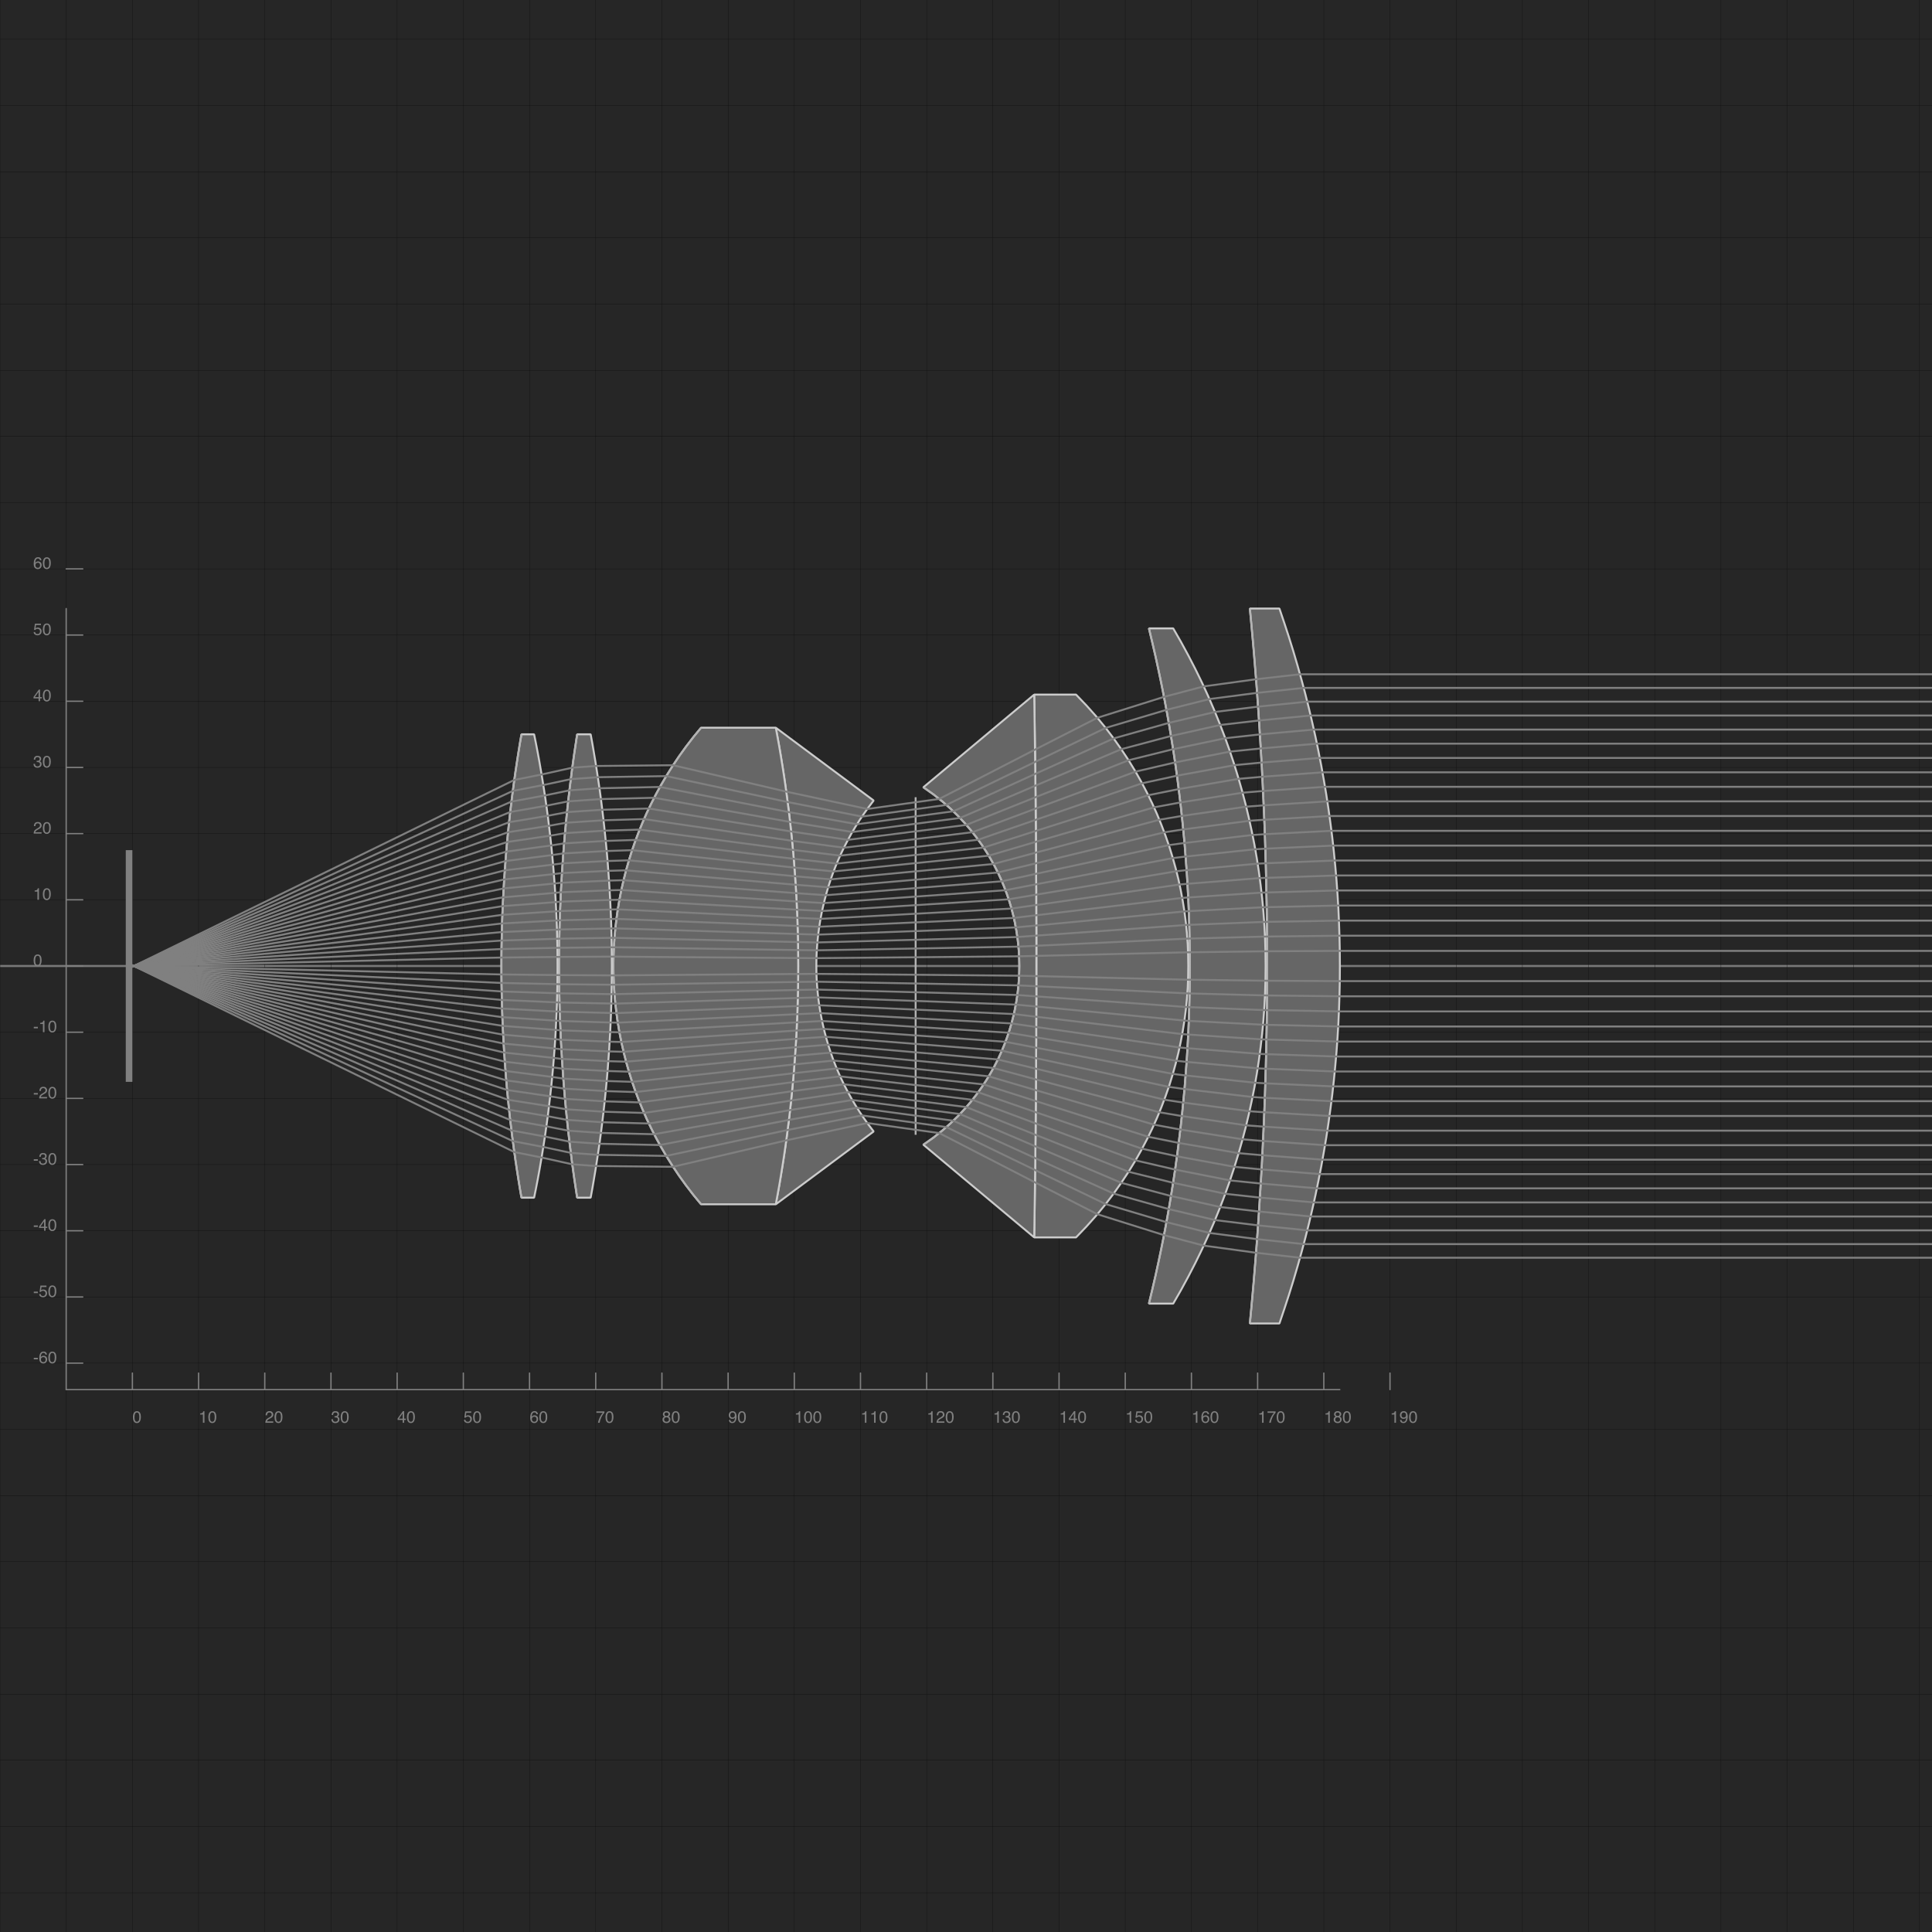 <?xml version="1.0" encoding="UTF-8"?>
<svg xmlns="http://www.w3.org/2000/svg" xmlns:xlink="http://www.w3.org/1999/xlink" width="1000pt" height="1000pt" viewBox="0 0 1000 1000" version="1.1">
<defs>
<g>
<symbol overflow="visible" id="glyph0-0">
<path style="stroke:none;" d=""/>
</symbol>
<symbol overflow="visible" id="glyph0-1">
<path style="stroke:none;" d="M 2.316 -5.988 C 3.094 -5.988 3.652 -5.672 4 -5.031 C 4.266 -4.539 4.398 -3.863 4.398 -3.004 C 4.398 -2.188 4.277 -1.516 4.035 -0.984 C 3.684 -0.219 3.109 0.164 2.312 0.164 C 1.594 0.164 1.059 -0.148 0.707 -0.773 C 0.414 -1.297 0.27 -1.996 0.27 -2.875 C 0.27 -3.555 0.355 -4.137 0.531 -4.625 C 0.859 -5.535 1.457 -5.988 2.316 -5.988 Z M 2.309 -0.523 C 2.699 -0.523 3.012 -0.695 3.242 -1.043 C 3.473 -1.387 3.59 -2.031 3.59 -2.973 C 3.59 -3.652 3.504 -4.215 3.336 -4.652 C 3.168 -5.094 2.844 -5.312 2.363 -5.312 C 1.918 -5.312 1.594 -5.102 1.391 -4.688 C 1.188 -4.27 1.082 -3.656 1.082 -2.844 C 1.082 -2.234 1.148 -1.742 1.281 -1.371 C 1.48 -0.805 1.824 -0.523 2.309 -0.523 Z M 2.309 -0.523 "/>
</symbol>
<symbol overflow="visible" id="glyph0-2">
<path style="stroke:none;" d="M 0.82 -4.242 L 0.82 -4.816 C 1.363 -4.871 1.742 -4.961 1.957 -5.082 C 2.172 -5.207 2.332 -5.5 2.438 -5.965 L 3.031 -5.965 L 3.031 0 L 2.23 0 L 2.23 -4.242 Z M 0.82 -4.242 "/>
</symbol>
<symbol overflow="visible" id="glyph0-3">
<path style="stroke:none;" d="M 0.27 0 C 0.297 -0.516 0.402 -0.965 0.586 -1.348 C 0.773 -1.73 1.137 -2.074 1.672 -2.387 L 2.477 -2.852 C 2.836 -3.062 3.09 -3.238 3.234 -3.387 C 3.461 -3.617 3.574 -3.883 3.574 -4.184 C 3.574 -4.531 3.473 -4.809 3.262 -5.012 C 3.055 -5.219 2.773 -5.32 2.426 -5.32 C 1.91 -5.32 1.555 -5.125 1.355 -4.734 C 1.25 -4.527 1.191 -4.234 1.18 -3.863 L 0.414 -3.863 C 0.422 -4.387 0.52 -4.812 0.703 -5.141 C 1.027 -5.719 1.605 -6.012 2.43 -6.012 C 3.117 -6.012 3.617 -5.824 3.934 -5.453 C 4.25 -5.082 4.41 -4.672 4.41 -4.215 C 4.41 -3.734 4.238 -3.328 3.902 -2.984 C 3.707 -2.789 3.355 -2.547 2.852 -2.266 L 2.281 -1.949 C 2.008 -1.797 1.793 -1.656 1.637 -1.52 C 1.355 -1.277 1.18 -1.008 1.109 -0.711 L 4.379 -0.711 L 4.379 0 Z M 0.27 0 "/>
</symbol>
<symbol overflow="visible" id="glyph0-4">
<path style="stroke:none;" d="M 2.227 0.164 C 1.516 0.164 1.004 -0.031 0.684 -0.422 C 0.363 -0.809 0.203 -1.281 0.203 -1.84 L 0.992 -1.84 C 1.023 -1.453 1.098 -1.172 1.207 -0.996 C 1.402 -0.68 1.758 -0.523 2.266 -0.523 C 2.664 -0.523 2.98 -0.629 3.219 -0.84 C 3.461 -1.051 3.582 -1.324 3.582 -1.66 C 3.582 -2.074 3.453 -2.363 3.203 -2.527 C 2.949 -2.691 2.598 -2.773 2.148 -2.773 C 2.098 -2.773 2.047 -2.773 1.996 -2.77 C 1.945 -2.77 1.895 -2.766 1.84 -2.766 L 1.84 -3.43 C 1.918 -3.422 1.984 -3.414 2.035 -3.414 C 2.09 -3.41 2.148 -3.41 2.207 -3.41 C 2.488 -3.41 2.723 -3.453 2.902 -3.543 C 3.219 -3.699 3.379 -3.977 3.379 -4.379 C 3.379 -4.676 3.273 -4.906 3.062 -5.07 C 2.852 -5.23 2.602 -5.312 2.32 -5.312 C 1.82 -5.312 1.473 -5.145 1.281 -4.809 C 1.176 -4.625 1.113 -4.363 1.102 -4.023 L 0.355 -4.023 C 0.355 -4.469 0.445 -4.848 0.625 -5.16 C 0.93 -5.719 1.469 -5.996 2.242 -5.996 C 2.852 -5.996 3.324 -5.863 3.66 -5.59 C 3.996 -5.316 4.16 -4.926 4.16 -4.41 C 4.16 -4.039 4.062 -3.742 3.863 -3.512 C 3.742 -3.371 3.582 -3.258 3.387 -3.18 C 3.703 -3.094 3.949 -2.926 4.125 -2.68 C 4.305 -2.434 4.391 -2.129 4.391 -1.773 C 4.391 -1.203 4.203 -0.734 3.828 -0.375 C 3.449 -0.016 2.918 0.164 2.227 0.164 Z M 2.227 0.164 "/>
</symbol>
<symbol overflow="visible" id="glyph0-5">
<path style="stroke:none;" d="M 2.832 -2.121 L 2.832 -4.836 L 0.91 -2.121 Z M 2.844 0 L 2.844 -1.465 L 0.219 -1.465 L 0.219 -2.199 L 2.961 -6.008 L 3.598 -6.008 L 3.598 -2.121 L 4.48 -2.121 L 4.48 -1.465 L 3.598 -1.465 L 3.598 0 Z M 2.844 0 "/>
</symbol>
<symbol overflow="visible" id="glyph0-6">
<path style="stroke:none;" d="M 1.059 -1.527 C 1.109 -1.098 1.309 -0.801 1.656 -0.637 C 1.836 -0.551 2.043 -0.512 2.273 -0.512 C 2.723 -0.512 3.051 -0.652 3.266 -0.938 C 3.48 -1.223 3.59 -1.535 3.59 -1.883 C 3.59 -2.301 3.461 -2.625 3.207 -2.852 C 2.949 -3.082 2.645 -3.195 2.289 -3.195 C 2.027 -3.195 1.805 -3.145 1.621 -3.043 C 1.434 -2.945 1.277 -2.805 1.145 -2.625 L 0.492 -2.664 L 0.949 -5.891 L 4.062 -5.891 L 4.062 -5.16 L 1.516 -5.16 L 1.258 -3.496 C 1.398 -3.602 1.531 -3.684 1.656 -3.734 C 1.879 -3.828 2.137 -3.871 2.43 -3.871 C 2.98 -3.871 3.445 -3.695 3.828 -3.344 C 4.211 -2.988 4.398 -2.539 4.398 -1.996 C 4.398 -1.43 4.227 -0.93 3.875 -0.496 C 3.523 -0.066 2.965 0.152 2.199 0.152 C 1.711 0.152 1.281 0.012 0.906 -0.262 C 0.531 -0.535 0.32 -0.957 0.277 -1.527 Z M 1.059 -1.527 "/>
</symbol>
<symbol overflow="visible" id="glyph0-7">
<path style="stroke:none;" d="M 2.504 -6.016 C 3.176 -6.016 3.641 -5.84 3.906 -5.492 C 4.168 -5.145 4.301 -4.789 4.301 -4.422 L 3.555 -4.422 C 3.512 -4.66 3.438 -4.844 3.344 -4.977 C 3.16 -5.227 2.887 -5.355 2.52 -5.355 C 2.098 -5.355 1.762 -5.16 1.516 -4.77 C 1.266 -4.383 1.129 -3.824 1.102 -3.098 C 1.273 -3.352 1.492 -3.543 1.754 -3.668 C 1.992 -3.781 2.262 -3.836 2.555 -3.836 C 3.059 -3.836 3.496 -3.676 3.867 -3.355 C 4.242 -3.035 4.43 -2.555 4.43 -1.918 C 4.43 -1.375 4.254 -0.895 3.898 -0.477 C 3.543 -0.055 3.039 0.156 2.383 0.156 C 1.824 0.156 1.34 -0.059 0.934 -0.484 C 0.527 -0.91 0.32 -1.625 0.32 -2.629 C 0.32 -3.375 0.414 -4.008 0.594 -4.527 C 0.941 -5.52 1.578 -6.016 2.504 -6.016 Z M 2.449 -0.516 C 2.848 -0.516 3.145 -0.648 3.34 -0.914 C 3.535 -1.18 3.633 -1.496 3.633 -1.855 C 3.633 -2.164 3.547 -2.457 3.371 -2.734 C 3.195 -3.012 2.875 -3.148 2.414 -3.148 C 2.09 -3.148 1.805 -3.043 1.562 -2.828 C 1.316 -2.613 1.195 -2.289 1.195 -1.855 C 1.195 -1.477 1.309 -1.16 1.527 -0.902 C 1.75 -0.645 2.059 -0.516 2.449 -0.516 Z M 2.449 -0.516 "/>
</symbol>
<symbol overflow="visible" id="glyph0-8">
<path style="stroke:none;" d="M 4.48 -5.891 L 4.48 -5.23 C 4.289 -5.043 4.031 -4.719 3.711 -4.258 C 3.391 -3.797 3.109 -3.297 2.863 -2.762 C 2.621 -2.238 2.438 -1.762 2.312 -1.336 C 2.23 -1.059 2.129 -0.613 2 0 L 1.168 0 C 1.355 -1.145 1.773 -2.281 2.422 -3.414 C 2.805 -4.078 3.207 -4.648 3.625 -5.133 L 0.312 -5.133 L 0.312 -5.891 Z M 4.48 -5.891 "/>
</symbol>
<symbol overflow="visible" id="glyph0-9">
<path style="stroke:none;" d="M 2.328 -3.48 C 2.66 -3.48 2.922 -3.574 3.109 -3.758 C 3.297 -3.941 3.387 -4.164 3.387 -4.422 C 3.387 -4.645 3.297 -4.848 3.121 -5.035 C 2.941 -5.223 2.668 -5.316 2.305 -5.316 C 1.941 -5.316 1.68 -5.223 1.52 -5.035 C 1.355 -4.848 1.277 -4.629 1.277 -4.379 C 1.277 -4.098 1.379 -3.879 1.59 -3.719 C 1.797 -3.559 2.047 -3.48 2.328 -3.48 Z M 2.375 -0.516 C 2.723 -0.516 3.012 -0.609 3.242 -0.797 C 3.473 -0.984 3.59 -1.266 3.59 -1.641 C 3.59 -2.027 3.469 -2.32 3.234 -2.523 C 2.996 -2.723 2.691 -2.824 2.32 -2.824 C 1.961 -2.824 1.668 -2.723 1.441 -2.516 C 1.215 -2.312 1.102 -2.027 1.102 -1.664 C 1.102 -1.352 1.203 -1.082 1.41 -0.855 C 1.617 -0.629 1.941 -0.516 2.375 -0.516 Z M 1.305 -3.191 C 1.098 -3.281 0.934 -3.387 0.816 -3.504 C 0.594 -3.727 0.484 -4.02 0.484 -4.375 C 0.484 -4.82 0.648 -5.203 0.969 -5.523 C 1.293 -5.844 1.754 -6.008 2.348 -6.008 C 2.922 -6.008 3.371 -5.855 3.699 -5.551 C 4.023 -5.25 4.188 -4.895 4.188 -4.492 C 4.188 -4.117 4.094 -3.816 3.902 -3.586 C 3.797 -3.453 3.633 -3.324 3.41 -3.199 C 3.656 -3.086 3.852 -2.953 3.996 -2.805 C 4.262 -2.527 4.391 -2.164 4.391 -1.719 C 4.391 -1.191 4.215 -0.746 3.859 -0.379 C 3.508 -0.012 3.004 0.172 2.359 0.172 C 1.777 0.172 1.285 0.012 0.879 -0.305 C 0.477 -0.621 0.277 -1.078 0.277 -1.68 C 0.277 -2.035 0.363 -2.34 0.535 -2.598 C 0.707 -2.855 0.965 -3.055 1.305 -3.191 Z M 1.305 -3.191 "/>
</symbol>
<symbol overflow="visible" id="glyph0-10">
<path style="stroke:none;" d="M 1.137 -1.445 C 1.16 -1.031 1.32 -0.746 1.617 -0.586 C 1.773 -0.504 1.945 -0.461 2.137 -0.461 C 2.496 -0.461 2.805 -0.609 3.059 -0.91 C 3.312 -1.211 3.492 -1.816 3.598 -2.734 C 3.43 -2.469 3.223 -2.285 2.977 -2.176 C 2.73 -2.07 2.465 -2.016 2.18 -2.016 C 1.602 -2.016 1.145 -2.195 0.809 -2.555 C 0.473 -2.914 0.305 -3.379 0.305 -3.945 C 0.305 -4.488 0.473 -4.965 0.805 -5.379 C 1.137 -5.793 1.625 -5.996 2.27 -5.996 C 3.145 -5.996 3.746 -5.605 4.078 -4.816 C 4.262 -4.387 4.355 -3.844 4.355 -3.195 C 4.355 -2.461 4.242 -1.812 4.023 -1.246 C 3.66 -0.305 3.039 0.168 2.168 0.168 C 1.582 0.168 1.137 0.016 0.832 -0.293 C 0.527 -0.598 0.375 -0.984 0.375 -1.445 Z M 2.281 -2.676 C 2.578 -2.676 2.852 -2.773 3.098 -2.973 C 3.344 -3.168 3.469 -3.512 3.469 -4.004 C 3.469 -4.445 3.355 -4.773 3.137 -4.988 C 2.914 -5.203 2.629 -5.312 2.289 -5.312 C 1.922 -5.312 1.629 -5.188 1.41 -4.941 C 1.195 -4.695 1.086 -4.363 1.086 -3.953 C 1.086 -3.562 1.184 -3.25 1.371 -3.023 C 1.562 -2.793 1.863 -2.676 2.281 -2.676 Z M 2.281 -2.676 "/>
</symbol>
<symbol overflow="visible" id="glyph0-11">
<path style="stroke:none;" d="M 0.355 -2.773 L 2.457 -2.773 L 2.457 -2 L 0.355 -2 Z M 0.355 -2.773 "/>
</symbol>
</g>
<clipPath id="clip1">
  <path d="M 646 314.98 L 657 314.98 L 657 685.023 L 646 685.023 Z M 646 314.98 "/>
</clipPath>
<clipPath id="clip2">
  <path d="M 594 325.258 L 617 325.258 L 617 674.742 L 594 674.742 Z M 594 325.258 "/>
</clipPath>
<clipPath id="clip3">
  <path d="M 477 407.488 L 529 407.488 L 529 592.508 L 477 592.508 Z M 477 407.488 "/>
</clipPath>
<clipPath id="clip4">
  <path d="M 473 412.629 L 475 412.629 L 475 587.371 L 473 587.371 Z M 473 412.629 "/>
</clipPath>
<clipPath id="clip5">
  <path d="M 316 376.652 L 364 376.652 L 364 623.348 L 316 623.348 Z M 316 376.652 "/>
</clipPath>
<clipPath id="clip6">
  <path d="M 288 380.078 L 300 380.078 L 300 619.918 L 288 619.918 Z M 288 380.078 "/>
</clipPath>
<clipPath id="clip7">
  <path d="M 259 380.078 L 271 380.078 L 271 619.918 L 259 619.918 Z M 259 380.078 "/>
</clipPath>
</defs>
<g id="surface1">
<rect x="0" y="0" width="1000" height="1000" style="fill:rgb(15%,15%,15%);fill-opacity:1;stroke:none;"/>
<path style="fill:none;stroke-width:1;stroke-linecap:round;stroke-linejoin:bevel;stroke:rgb(100%,100%,100%);stroke-opacity:0.5;stroke-miterlimit:10;" d="M 0 500 L 1000 500 "/>
<path style="fill:none;stroke-width:0.04;stroke-linecap:round;stroke-linejoin:bevel;stroke:rgb(5%,5%,5%);stroke-opacity:1;stroke-miterlimit:10;" d="M -20 -1000 L -20 1000 " transform="matrix(3.426,0,0,3.426,68.526,500)"/>
<path style="fill:none;stroke-width:0.04;stroke-linecap:round;stroke-linejoin:bevel;stroke:rgb(5%,5%,5%);stroke-opacity:1;stroke-miterlimit:10;" d="M -10 -1000 L -10 1000 " transform="matrix(3.426,0,0,3.426,68.526,500)"/>
<path style="fill:none;stroke-width:0.04;stroke-linecap:round;stroke-linejoin:bevel;stroke:rgb(5%,5%,5%);stroke-opacity:1;stroke-miterlimit:10;" d="M 0 -1000 L 0 1000 " transform="matrix(3.426,0,0,3.426,68.526,500)"/>
<path style="fill:none;stroke-width:0.04;stroke-linecap:round;stroke-linejoin:bevel;stroke:rgb(5%,5%,5%);stroke-opacity:1;stroke-miterlimit:10;" d="M 10 -1000 L 10 1000 " transform="matrix(3.426,0,0,3.426,68.526,500)"/>
<path style="fill:none;stroke-width:0.04;stroke-linecap:round;stroke-linejoin:bevel;stroke:rgb(5%,5%,5%);stroke-opacity:1;stroke-miterlimit:10;" d="M 20 -1000 L 20 1000 " transform="matrix(3.426,0,0,3.426,68.526,500)"/>
<path style="fill:none;stroke-width:0.04;stroke-linecap:round;stroke-linejoin:bevel;stroke:rgb(5%,5%,5%);stroke-opacity:1;stroke-miterlimit:10;" d="M 30 -1000 L 30 1000 " transform="matrix(3.426,0,0,3.426,68.526,500)"/>
<path style="fill:none;stroke-width:0.04;stroke-linecap:round;stroke-linejoin:bevel;stroke:rgb(5%,5%,5%);stroke-opacity:1;stroke-miterlimit:10;" d="M 40 -1000 L 40 1000 " transform="matrix(3.426,0,0,3.426,68.526,500)"/>
<path style="fill:none;stroke-width:0.04;stroke-linecap:round;stroke-linejoin:bevel;stroke:rgb(5%,5%,5%);stroke-opacity:1;stroke-miterlimit:10;" d="M 49.999 -1000 L 49.999 1000 " transform="matrix(3.426,0,0,3.426,68.526,500)"/>
<path style="fill:none;stroke-width:0.04;stroke-linecap:round;stroke-linejoin:bevel;stroke:rgb(5%,5%,5%);stroke-opacity:1;stroke-miterlimit:10;" d="M 60 -1000 L 60 1000 " transform="matrix(3.426,0,0,3.426,68.526,500)"/>
<path style="fill:none;stroke-width:0.04;stroke-linecap:round;stroke-linejoin:bevel;stroke:rgb(5%,5%,5%);stroke-opacity:1;stroke-miterlimit:10;" d="M 70 -1000 L 70 1000 " transform="matrix(3.426,0,0,3.426,68.526,500)"/>
<path style="fill:none;stroke-width:0.04;stroke-linecap:round;stroke-linejoin:bevel;stroke:rgb(5%,5%,5%);stroke-opacity:1;stroke-miterlimit:10;" d="M 80.001 -1000 L 80.001 1000 " transform="matrix(3.426,0,0,3.426,68.526,500)"/>
<path style="fill:none;stroke-width:0.04;stroke-linecap:round;stroke-linejoin:bevel;stroke:rgb(5%,5%,5%);stroke-opacity:1;stroke-miterlimit:10;" d="M 90 -1000 L 90 1000 " transform="matrix(3.426,0,0,3.426,68.526,500)"/>
<path style="fill:none;stroke-width:0.04;stroke-linecap:round;stroke-linejoin:bevel;stroke:rgb(5%,5%,5%);stroke-opacity:1;stroke-miterlimit:10;" d="M 100 -1000 L 100 1000 " transform="matrix(3.426,0,0,3.426,68.526,500)"/>
<path style="fill:none;stroke-width:0.04;stroke-linecap:round;stroke-linejoin:bevel;stroke:rgb(5%,5%,5%);stroke-opacity:1;stroke-miterlimit:10;" d="M 110 -1000 L 110 1000 " transform="matrix(3.426,0,0,3.426,68.526,500)"/>
<path style="fill:none;stroke-width:0.04;stroke-linecap:round;stroke-linejoin:bevel;stroke:rgb(5%,5%,5%);stroke-opacity:1;stroke-miterlimit:10;" d="M 120 -1000 L 120 1000 " transform="matrix(3.426,0,0,3.426,68.526,500)"/>
<path style="fill:none;stroke-width:0.04;stroke-linecap:round;stroke-linejoin:bevel;stroke:rgb(5%,5%,5%);stroke-opacity:1;stroke-miterlimit:10;" d="M 130 -1000 L 130 1000 " transform="matrix(3.426,0,0,3.426,68.526,500)"/>
<path style="fill:none;stroke-width:0.04;stroke-linecap:round;stroke-linejoin:bevel;stroke:rgb(5%,5%,5%);stroke-opacity:1;stroke-miterlimit:10;" d="M 140 -1000 L 140 1000 " transform="matrix(3.426,0,0,3.426,68.526,500)"/>
<path style="fill:none;stroke-width:0.04;stroke-linecap:round;stroke-linejoin:bevel;stroke:rgb(5%,5%,5%);stroke-opacity:1;stroke-miterlimit:10;" d="M 150 -1000 L 150 1000 " transform="matrix(3.426,0,0,3.426,68.526,500)"/>
<path style="fill:none;stroke-width:0.04;stroke-linecap:round;stroke-linejoin:bevel;stroke:rgb(5%,5%,5%);stroke-opacity:1;stroke-miterlimit:10;" d="M 160 -1000 L 160 1000 " transform="matrix(3.426,0,0,3.426,68.526,500)"/>
<path style="fill:none;stroke-width:0.04;stroke-linecap:round;stroke-linejoin:bevel;stroke:rgb(5%,5%,5%);stroke-opacity:1;stroke-miterlimit:10;" d="M 170 -1000 L 170 1000 " transform="matrix(3.426,0,0,3.426,68.526,500)"/>
<path style="fill:none;stroke-width:0.04;stroke-linecap:round;stroke-linejoin:bevel;stroke:rgb(5%,5%,5%);stroke-opacity:1;stroke-miterlimit:10;" d="M 180 -1000 L 180 1000 " transform="matrix(3.426,0,0,3.426,68.526,500)"/>
<path style="fill:none;stroke-width:0.04;stroke-linecap:round;stroke-linejoin:bevel;stroke:rgb(5%,5%,5%);stroke-opacity:1;stroke-miterlimit:10;" d="M 190 -1000 L 190 1000 " transform="matrix(3.426,0,0,3.426,68.526,500)"/>
<path style="fill:none;stroke-width:0.04;stroke-linecap:round;stroke-linejoin:bevel;stroke:rgb(5%,5%,5%);stroke-opacity:1;stroke-miterlimit:10;" d="M 200 -1000 L 200 1000 " transform="matrix(3.426,0,0,3.426,68.526,500)"/>
<path style="fill:none;stroke-width:0.04;stroke-linecap:round;stroke-linejoin:bevel;stroke:rgb(5%,5%,5%);stroke-opacity:1;stroke-miterlimit:10;" d="M 210 -1000 L 210 1000 " transform="matrix(3.426,0,0,3.426,68.526,500)"/>
<path style="fill:none;stroke-width:0.04;stroke-linecap:round;stroke-linejoin:bevel;stroke:rgb(5%,5%,5%);stroke-opacity:1;stroke-miterlimit:10;" d="M 219.999 -1000 L 219.999 1000 " transform="matrix(3.426,0,0,3.426,68.526,500)"/>
<path style="fill:none;stroke-width:0.04;stroke-linecap:round;stroke-linejoin:bevel;stroke:rgb(5%,5%,5%);stroke-opacity:1;stroke-miterlimit:10;" d="M 230 -1000 L 230 1000 " transform="matrix(3.426,0,0,3.426,68.526,500)"/>
<path style="fill:none;stroke-width:0.04;stroke-linecap:round;stroke-linejoin:bevel;stroke:rgb(5%,5%,5%);stroke-opacity:1;stroke-miterlimit:10;" d="M 240 -1000 L 240 1000 " transform="matrix(3.426,0,0,3.426,68.526,500)"/>
<path style="fill:none;stroke-width:0.04;stroke-linecap:round;stroke-linejoin:bevel;stroke:rgb(5%,5%,5%);stroke-opacity:1;stroke-miterlimit:10;" d="M 250.001 -1000 L 250.001 1000 " transform="matrix(3.426,0,0,3.426,68.526,500)"/>
<path style="fill:none;stroke-width:0.04;stroke-linecap:round;stroke-linejoin:bevel;stroke:rgb(5%,5%,5%);stroke-opacity:1;stroke-miterlimit:10;" d="M 260 -1000 L 260 1000 " transform="matrix(3.426,0,0,3.426,68.526,500)"/>
<path style="fill:none;stroke-width:0.04;stroke-linecap:round;stroke-linejoin:bevel;stroke:rgb(5%,5%,5%);stroke-opacity:1;stroke-miterlimit:10;" d="M 270 -1000 L 270 1000 " transform="matrix(3.426,0,0,3.426,68.526,500)"/>
<path style="fill:none;stroke-width:0.04;stroke-linecap:round;stroke-linejoin:bevel;stroke:rgb(5%,5%,5%);stroke-opacity:1;stroke-miterlimit:10;" d="M -1000 -140 L 1000 -140 " transform="matrix(3.426,0,0,3.426,68.526,500)"/>
<path style="fill:none;stroke-width:0.04;stroke-linecap:round;stroke-linejoin:bevel;stroke:rgb(5%,5%,5%);stroke-opacity:1;stroke-miterlimit:10;" d="M -1000 -130 L 1000 -130 " transform="matrix(3.426,0,0,3.426,68.526,500)"/>
<path style="fill:none;stroke-width:0.04;stroke-linecap:round;stroke-linejoin:bevel;stroke:rgb(5%,5%,5%);stroke-opacity:1;stroke-miterlimit:10;" d="M -1000 -120 L 1000 -120 " transform="matrix(3.426,0,0,3.426,68.526,500)"/>
<path style="fill:none;stroke-width:0.04;stroke-linecap:round;stroke-linejoin:bevel;stroke:rgb(5%,5%,5%);stroke-opacity:1;stroke-miterlimit:10;" d="M -1000 -110 L 1000 -110 " transform="matrix(3.426,0,0,3.426,68.526,500)"/>
<path style="fill:none;stroke-width:0.04;stroke-linecap:round;stroke-linejoin:bevel;stroke:rgb(5%,5%,5%);stroke-opacity:1;stroke-miterlimit:10;" d="M -1000 -100.001 L 1000 -100.001 " transform="matrix(3.426,0,0,3.426,68.526,500)"/>
<path style="fill:none;stroke-width:0.04;stroke-linecap:round;stroke-linejoin:bevel;stroke:rgb(5%,5%,5%);stroke-opacity:1;stroke-miterlimit:10;" d="M -1000 -90 L 1000 -90 " transform="matrix(3.426,0,0,3.426,68.526,500)"/>
<path style="fill:none;stroke-width:0.04;stroke-linecap:round;stroke-linejoin:bevel;stroke:rgb(5%,5%,5%);stroke-opacity:1;stroke-miterlimit:10;" d="M -1000 -80 L 1000 -80 " transform="matrix(3.426,0,0,3.426,68.526,500)"/>
<path style="fill:none;stroke-width:0.04;stroke-linecap:round;stroke-linejoin:bevel;stroke:rgb(5%,5%,5%);stroke-opacity:1;stroke-miterlimit:10;" d="M -1000 -69.999 L 1000 -69.999 " transform="matrix(3.426,0,0,3.426,68.526,500)"/>
<path style="fill:none;stroke-width:0.04;stroke-linecap:round;stroke-linejoin:bevel;stroke:rgb(5%,5%,5%);stroke-opacity:1;stroke-miterlimit:10;" d="M -1000 -60 L 1000 -60 " transform="matrix(3.426,0,0,3.426,68.526,500)"/>
<path style="fill:none;stroke-width:0.04;stroke-linecap:round;stroke-linejoin:bevel;stroke:rgb(5%,5%,5%);stroke-opacity:1;stroke-miterlimit:10;" d="M -1000 -50 L 1000 -50 " transform="matrix(3.426,0,0,3.426,68.526,500)"/>
<path style="fill:none;stroke-width:0.04;stroke-linecap:round;stroke-linejoin:bevel;stroke:rgb(5%,5%,5%);stroke-opacity:1;stroke-miterlimit:10;" d="M -1000 -40 L 1000 -40 " transform="matrix(3.426,0,0,3.426,68.526,500)"/>
<path style="fill:none;stroke-width:0.04;stroke-linecap:round;stroke-linejoin:bevel;stroke:rgb(5%,5%,5%);stroke-opacity:1;stroke-miterlimit:10;" d="M -1000 -30 L 1000 -30 " transform="matrix(3.426,0,0,3.426,68.526,500)"/>
<path style="fill:none;stroke-width:0.04;stroke-linecap:round;stroke-linejoin:bevel;stroke:rgb(5%,5%,5%);stroke-opacity:1;stroke-miterlimit:10;" d="M -1000 -20 L 1000 -20 " transform="matrix(3.426,0,0,3.426,68.526,500)"/>
<path style="fill:none;stroke-width:0.04;stroke-linecap:round;stroke-linejoin:bevel;stroke:rgb(5%,5%,5%);stroke-opacity:1;stroke-miterlimit:10;" d="M -1000 -10 L 1000 -10 " transform="matrix(3.426,0,0,3.426,68.526,500)"/>
<path style="fill:none;stroke-width:0.04;stroke-linecap:round;stroke-linejoin:bevel;stroke:rgb(5%,5%,5%);stroke-opacity:1;stroke-miterlimit:10;" d="M -1000 0 L 1000 0 " transform="matrix(3.426,0,0,3.426,68.526,500)"/>
<path style="fill:none;stroke-width:0.04;stroke-linecap:round;stroke-linejoin:bevel;stroke:rgb(5%,5%,5%);stroke-opacity:1;stroke-miterlimit:10;" d="M -1000 10 L 1000 10 " transform="matrix(3.426,0,0,3.426,68.526,500)"/>
<path style="fill:none;stroke-width:0.04;stroke-linecap:round;stroke-linejoin:bevel;stroke:rgb(5%,5%,5%);stroke-opacity:1;stroke-miterlimit:10;" d="M -1000 20 L 1000 20 " transform="matrix(3.426,0,0,3.426,68.526,500)"/>
<path style="fill:none;stroke-width:0.04;stroke-linecap:round;stroke-linejoin:bevel;stroke:rgb(5%,5%,5%);stroke-opacity:1;stroke-miterlimit:10;" d="M -1000 30 L 1000 30 " transform="matrix(3.426,0,0,3.426,68.526,500)"/>
<path style="fill:none;stroke-width:0.04;stroke-linecap:round;stroke-linejoin:bevel;stroke:rgb(5%,5%,5%);stroke-opacity:1;stroke-miterlimit:10;" d="M -1000 40 L 1000 40 " transform="matrix(3.426,0,0,3.426,68.526,500)"/>
<path style="fill:none;stroke-width:0.04;stroke-linecap:round;stroke-linejoin:bevel;stroke:rgb(5%,5%,5%);stroke-opacity:1;stroke-miterlimit:10;" d="M -1000 50 L 1000 50 " transform="matrix(3.426,0,0,3.426,68.526,500)"/>
<path style="fill:none;stroke-width:0.04;stroke-linecap:round;stroke-linejoin:bevel;stroke:rgb(5%,5%,5%);stroke-opacity:1;stroke-miterlimit:10;" d="M -1000 60 L 1000 60 " transform="matrix(3.426,0,0,3.426,68.526,500)"/>
<path style="fill:none;stroke-width:0.04;stroke-linecap:round;stroke-linejoin:bevel;stroke:rgb(5%,5%,5%);stroke-opacity:1;stroke-miterlimit:10;" d="M -1000 69.999 L 1000 69.999 " transform="matrix(3.426,0,0,3.426,68.526,500)"/>
<path style="fill:none;stroke-width:0.04;stroke-linecap:round;stroke-linejoin:bevel;stroke:rgb(5%,5%,5%);stroke-opacity:1;stroke-miterlimit:10;" d="M -1000 80 L 1000 80 " transform="matrix(3.426,0,0,3.426,68.526,500)"/>
<path style="fill:none;stroke-width:0.04;stroke-linecap:round;stroke-linejoin:bevel;stroke:rgb(5%,5%,5%);stroke-opacity:1;stroke-miterlimit:10;" d="M -1000 90 L 1000 90 " transform="matrix(3.426,0,0,3.426,68.526,500)"/>
<path style="fill:none;stroke-width:0.04;stroke-linecap:round;stroke-linejoin:bevel;stroke:rgb(5%,5%,5%);stroke-opacity:1;stroke-miterlimit:10;" d="M -1000 100.001 L 1000 100.001 " transform="matrix(3.426,0,0,3.426,68.526,500)"/>
<path style="fill:none;stroke-width:0.04;stroke-linecap:round;stroke-linejoin:bevel;stroke:rgb(5%,5%,5%);stroke-opacity:1;stroke-miterlimit:10;" d="M -1000 110 L 1000 110 " transform="matrix(3.426,0,0,3.426,68.526,500)"/>
<path style="fill:none;stroke-width:0.04;stroke-linecap:round;stroke-linejoin:bevel;stroke:rgb(5%,5%,5%);stroke-opacity:1;stroke-miterlimit:10;" d="M -1000 120 L 1000 120 " transform="matrix(3.426,0,0,3.426,68.526,500)"/>
<path style="fill:none;stroke-width:0.04;stroke-linecap:round;stroke-linejoin:bevel;stroke:rgb(5%,5%,5%);stroke-opacity:1;stroke-miterlimit:10;" d="M -1000 130 L 1000 130 " transform="matrix(3.426,0,0,3.426,68.526,500)"/>
<path style="fill:none;stroke-width:0.04;stroke-linecap:round;stroke-linejoin:bevel;stroke:rgb(5%,5%,5%);stroke-opacity:1;stroke-miterlimit:10;" d="M -1000 140 L 1000 140 " transform="matrix(3.426,0,0,3.426,68.526,500)"/>
<path style="fill:none;stroke-width:0.2;stroke-linecap:round;stroke-linejoin:bevel;stroke:rgb(50%,50%,50%);stroke-opacity:1;stroke-miterlimit:10;" d="M -10 64 L 182.412 64 " transform="matrix(3.426,0,0,3.426,68.526,500)"/>
<path style="fill:none;stroke-width:0.2;stroke-linecap:round;stroke-linejoin:bevel;stroke:rgb(50%,50%,50%);stroke-opacity:1;stroke-miterlimit:10;" d="M 0 64 L 0 61.5 " transform="matrix(3.426,0,0,3.426,68.526,500)"/>
<g style="fill:rgb(50%,50%,50%);fill-opacity:1;">
  <use xlink:href="#glyph0-1" x="68.527" y="736.414"/>
</g>
<path style="fill:none;stroke-width:0.2;stroke-linecap:round;stroke-linejoin:bevel;stroke:rgb(50%,50%,50%);stroke-opacity:1;stroke-miterlimit:10;" d="M 10 64 L 10 61.5 " transform="matrix(3.426,0,0,3.426,68.526,500)"/>
<g style="fill:rgb(50%,50%,50%);fill-opacity:1;">
  <use xlink:href="#glyph0-2" x="102.789" y="736.414"/>
  <use xlink:href="#glyph0-1" x="107.553" y="736.414"/>
</g>
<path style="fill:none;stroke-width:0.2;stroke-linecap:round;stroke-linejoin:bevel;stroke:rgb(50%,50%,50%);stroke-opacity:1;stroke-miterlimit:10;" d="M 20 64 L 20 61.5 " transform="matrix(3.426,0,0,3.426,68.526,500)"/>
<g style="fill:rgb(50%,50%,50%);fill-opacity:1;">
  <use xlink:href="#glyph0-3" x="137.051" y="736.414"/>
  <use xlink:href="#glyph0-1" x="141.815" y="736.414"/>
</g>
<path style="fill:none;stroke-width:0.2;stroke-linecap:round;stroke-linejoin:bevel;stroke:rgb(50%,50%,50%);stroke-opacity:1;stroke-miterlimit:10;" d="M 30 64 L 30 61.5 " transform="matrix(3.426,0,0,3.426,68.526,500)"/>
<g style="fill:rgb(50%,50%,50%);fill-opacity:1;">
  <use xlink:href="#glyph0-4" x="171.316" y="736.414"/>
  <use xlink:href="#glyph0-1" x="176.08" y="736.414"/>
</g>
<path style="fill:none;stroke-width:0.2;stroke-linecap:round;stroke-linejoin:bevel;stroke:rgb(50%,50%,50%);stroke-opacity:1;stroke-miterlimit:10;" d="M 40 64 L 40 61.5 " transform="matrix(3.426,0,0,3.426,68.526,500)"/>
<g style="fill:rgb(50%,50%,50%);fill-opacity:1;">
  <use xlink:href="#glyph0-5" x="205.578" y="736.414"/>
  <use xlink:href="#glyph0-1" x="210.342" y="736.414"/>
</g>
<path style="fill:none;stroke-width:0.2;stroke-linecap:round;stroke-linejoin:bevel;stroke:rgb(50%,50%,50%);stroke-opacity:1;stroke-miterlimit:10;" d="M 49.999 64 L 49.999 61.5 " transform="matrix(3.426,0,0,3.426,68.526,500)"/>
<g style="fill:rgb(50%,50%,50%);fill-opacity:1;">
  <use xlink:href="#glyph0-6" x="239.84" y="736.414"/>
  <use xlink:href="#glyph0-1" x="244.604" y="736.414"/>
</g>
<path style="fill:none;stroke-width:0.2;stroke-linecap:round;stroke-linejoin:bevel;stroke:rgb(50%,50%,50%);stroke-opacity:1;stroke-miterlimit:10;" d="M 60 64 L 60 61.5 " transform="matrix(3.426,0,0,3.426,68.526,500)"/>
<g style="fill:rgb(50%,50%,50%);fill-opacity:1;">
  <use xlink:href="#glyph0-7" x="274.105" y="736.414"/>
  <use xlink:href="#glyph0-1" x="278.869" y="736.414"/>
</g>
<path style="fill:none;stroke-width:0.2;stroke-linecap:round;stroke-linejoin:bevel;stroke:rgb(50%,50%,50%);stroke-opacity:1;stroke-miterlimit:10;" d="M 70 64 L 70 61.5 " transform="matrix(3.426,0,0,3.426,68.526,500)"/>
<g style="fill:rgb(50%,50%,50%);fill-opacity:1;">
  <use xlink:href="#glyph0-8" x="308.367" y="736.414"/>
  <use xlink:href="#glyph0-1" x="313.131" y="736.414"/>
</g>
<path style="fill:none;stroke-width:0.2;stroke-linecap:round;stroke-linejoin:bevel;stroke:rgb(50%,50%,50%);stroke-opacity:1;stroke-miterlimit:10;" d="M 80.001 64 L 80.001 61.5 " transform="matrix(3.426,0,0,3.426,68.526,500)"/>
<g style="fill:rgb(50%,50%,50%);fill-opacity:1;">
  <use xlink:href="#glyph0-9" x="342.633" y="736.414"/>
  <use xlink:href="#glyph0-1" x="347.397" y="736.414"/>
</g>
<path style="fill:none;stroke-width:0.2;stroke-linecap:round;stroke-linejoin:bevel;stroke:rgb(50%,50%,50%);stroke-opacity:1;stroke-miterlimit:10;" d="M 90 64 L 90 61.5 " transform="matrix(3.426,0,0,3.426,68.526,500)"/>
<g style="fill:rgb(50%,50%,50%);fill-opacity:1;">
  <use xlink:href="#glyph0-10" x="376.895" y="736.414"/>
  <use xlink:href="#glyph0-1" x="381.658" y="736.414"/>
</g>
<path style="fill:none;stroke-width:0.2;stroke-linecap:round;stroke-linejoin:bevel;stroke:rgb(50%,50%,50%);stroke-opacity:1;stroke-miterlimit:10;" d="M 100 64 L 100 61.5 " transform="matrix(3.426,0,0,3.426,68.526,500)"/>
<g style="fill:rgb(50%,50%,50%);fill-opacity:1;">
  <use xlink:href="#glyph0-2" x="411.156" y="736.414"/>
  <use xlink:href="#glyph0-1" x="415.92" y="736.414"/>
  <use xlink:href="#glyph0-1" x="420.684" y="736.414"/>
</g>
<path style="fill:none;stroke-width:0.2;stroke-linecap:round;stroke-linejoin:bevel;stroke:rgb(50%,50%,50%);stroke-opacity:1;stroke-miterlimit:10;" d="M 110 64 L 110 61.5 " transform="matrix(3.426,0,0,3.426,68.526,500)"/>
<g style="fill:rgb(50%,50%,50%);fill-opacity:1;">
  <use xlink:href="#glyph0-2" x="445.422" y="736.414"/>
  <use xlink:href="#glyph0-2" x="450.186" y="736.414"/>
  <use xlink:href="#glyph0-1" x="454.95" y="736.414"/>
</g>
<path style="fill:none;stroke-width:0.2;stroke-linecap:round;stroke-linejoin:bevel;stroke:rgb(50%,50%,50%);stroke-opacity:1;stroke-miterlimit:10;" d="M 120 64 L 120 61.5 " transform="matrix(3.426,0,0,3.426,68.526,500)"/>
<g style="fill:rgb(50%,50%,50%);fill-opacity:1;">
  <use xlink:href="#glyph0-2" x="479.684" y="736.414"/>
  <use xlink:href="#glyph0-3" x="484.447" y="736.414"/>
  <use xlink:href="#glyph0-1" x="489.211" y="736.414"/>
</g>
<path style="fill:none;stroke-width:0.2;stroke-linecap:round;stroke-linejoin:bevel;stroke:rgb(50%,50%,50%);stroke-opacity:1;stroke-miterlimit:10;" d="M 130 64 L 130 61.5 " transform="matrix(3.426,0,0,3.426,68.526,500)"/>
<g style="fill:rgb(50%,50%,50%);fill-opacity:1;">
  <use xlink:href="#glyph0-2" x="513.945" y="736.414"/>
  <use xlink:href="#glyph0-4" x="518.709" y="736.414"/>
  <use xlink:href="#glyph0-1" x="523.473" y="736.414"/>
</g>
<path style="fill:none;stroke-width:0.2;stroke-linecap:round;stroke-linejoin:bevel;stroke:rgb(50%,50%,50%);stroke-opacity:1;stroke-miterlimit:10;" d="M 140 64 L 140 61.5 " transform="matrix(3.426,0,0,3.426,68.526,500)"/>
<g style="fill:rgb(50%,50%,50%);fill-opacity:1;">
  <use xlink:href="#glyph0-2" x="548.211" y="736.414"/>
  <use xlink:href="#glyph0-5" x="552.975" y="736.414"/>
  <use xlink:href="#glyph0-1" x="557.739" y="736.414"/>
</g>
<path style="fill:none;stroke-width:0.2;stroke-linecap:round;stroke-linejoin:bevel;stroke:rgb(50%,50%,50%);stroke-opacity:1;stroke-miterlimit:10;" d="M 150 64 L 150 61.5 " transform="matrix(3.426,0,0,3.426,68.526,500)"/>
<g style="fill:rgb(50%,50%,50%);fill-opacity:1;">
  <use xlink:href="#glyph0-2" x="582.473" y="736.414"/>
  <use xlink:href="#glyph0-6" x="587.237" y="736.414"/>
  <use xlink:href="#glyph0-1" x="592" y="736.414"/>
</g>
<path style="fill:none;stroke-width:0.2;stroke-linecap:round;stroke-linejoin:bevel;stroke:rgb(50%,50%,50%);stroke-opacity:1;stroke-miterlimit:10;" d="M 160 64 L 160 61.5 " transform="matrix(3.426,0,0,3.426,68.526,500)"/>
<g style="fill:rgb(50%,50%,50%);fill-opacity:1;">
  <use xlink:href="#glyph0-2" x="616.734" y="736.414"/>
  <use xlink:href="#glyph0-7" x="621.498" y="736.414"/>
  <use xlink:href="#glyph0-1" x="626.262" y="736.414"/>
</g>
<path style="fill:none;stroke-width:0.2;stroke-linecap:round;stroke-linejoin:bevel;stroke:rgb(50%,50%,50%);stroke-opacity:1;stroke-miterlimit:10;" d="M 170 64 L 170 61.5 " transform="matrix(3.426,0,0,3.426,68.526,500)"/>
<g style="fill:rgb(50%,50%,50%);fill-opacity:1;">
  <use xlink:href="#glyph0-2" x="651" y="736.414"/>
  <use xlink:href="#glyph0-8" x="655.764" y="736.414"/>
  <use xlink:href="#glyph0-1" x="660.528" y="736.414"/>
</g>
<path style="fill:none;stroke-width:0.2;stroke-linecap:round;stroke-linejoin:bevel;stroke:rgb(50%,50%,50%);stroke-opacity:1;stroke-miterlimit:10;" d="M 180 64 L 180 61.5 " transform="matrix(3.426,0,0,3.426,68.526,500)"/>
<g style="fill:rgb(50%,50%,50%);fill-opacity:1;">
  <use xlink:href="#glyph0-2" x="685.262" y="736.414"/>
  <use xlink:href="#glyph0-9" x="690.026" y="736.414"/>
  <use xlink:href="#glyph0-1" x="694.789" y="736.414"/>
</g>
<path style="fill:none;stroke-width:0.2;stroke-linecap:round;stroke-linejoin:bevel;stroke:rgb(50%,50%,50%);stroke-opacity:1;stroke-miterlimit:10;" d="M 190 64 L 190 61.5 " transform="matrix(3.426,0,0,3.426,68.526,500)"/>
<g style="fill:rgb(50%,50%,50%);fill-opacity:1;">
  <use xlink:href="#glyph0-2" x="719.523" y="736.414"/>
  <use xlink:href="#glyph0-10" x="724.287" y="736.414"/>
  <use xlink:href="#glyph0-1" x="729.051" y="736.414"/>
</g>
<path style="fill:none;stroke-width:0.2;stroke-linecap:round;stroke-linejoin:bevel;stroke:rgb(50%,50%,50%);stroke-opacity:1;stroke-miterlimit:10;" d="M -10 64 L -10 -54 " transform="matrix(3.426,0,0,3.426,68.526,500)"/>
<path style="fill:none;stroke-width:0.2;stroke-linecap:round;stroke-linejoin:bevel;stroke:rgb(50%,50%,50%);stroke-opacity:1;stroke-miterlimit:10;" d="M -10 0 L -7.5 0 " transform="matrix(3.426,0,0,3.426,68.526,500)"/>
<g style="fill:rgb(50%,50%,50%);fill-opacity:1;">
  <use xlink:href="#glyph0-1" x="17.133" y="500"/>
</g>
<path style="fill:none;stroke-width:0.2;stroke-linecap:round;stroke-linejoin:bevel;stroke:rgb(50%,50%,50%);stroke-opacity:1;stroke-miterlimit:10;" d="M -10 10 L -7.5 10 " transform="matrix(3.426,0,0,3.426,68.526,500)"/>
<g style="fill:rgb(50%,50%,50%);fill-opacity:1;">
  <use xlink:href="#glyph0-11" x="17.133" y="534.262"/>
  <use xlink:href="#glyph0-2" x="19.985" y="534.262"/>
  <use xlink:href="#glyph0-1" x="24.749" y="534.262"/>
</g>
<path style="fill:none;stroke-width:0.2;stroke-linecap:round;stroke-linejoin:bevel;stroke:rgb(50%,50%,50%);stroke-opacity:1;stroke-miterlimit:10;" d="M -10 20 L -7.5 20 " transform="matrix(3.426,0,0,3.426,68.526,500)"/>
<g style="fill:rgb(50%,50%,50%);fill-opacity:1;">
  <use xlink:href="#glyph0-11" x="17.133" y="568.527"/>
  <use xlink:href="#glyph0-3" x="19.985" y="568.527"/>
  <use xlink:href="#glyph0-1" x="24.749" y="568.527"/>
</g>
<path style="fill:none;stroke-width:0.2;stroke-linecap:round;stroke-linejoin:bevel;stroke:rgb(50%,50%,50%);stroke-opacity:1;stroke-miterlimit:10;" d="M -10 30 L -7.5 30 " transform="matrix(3.426,0,0,3.426,68.526,500)"/>
<g style="fill:rgb(50%,50%,50%);fill-opacity:1;">
  <use xlink:href="#glyph0-11" x="17.133" y="602.789"/>
  <use xlink:href="#glyph0-4" x="19.985" y="602.789"/>
  <use xlink:href="#glyph0-1" x="24.749" y="602.789"/>
</g>
<path style="fill:none;stroke-width:0.2;stroke-linecap:round;stroke-linejoin:bevel;stroke:rgb(50%,50%,50%);stroke-opacity:1;stroke-miterlimit:10;" d="M -10 40 L -7.5 40 " transform="matrix(3.426,0,0,3.426,68.526,500)"/>
<g style="fill:rgb(50%,50%,50%);fill-opacity:1;">
  <use xlink:href="#glyph0-11" x="17.133" y="637.051"/>
  <use xlink:href="#glyph0-5" x="19.985" y="637.051"/>
  <use xlink:href="#glyph0-1" x="24.749" y="637.051"/>
</g>
<path style="fill:none;stroke-width:0.2;stroke-linecap:round;stroke-linejoin:bevel;stroke:rgb(50%,50%,50%);stroke-opacity:1;stroke-miterlimit:10;" d="M -10 50 L -7.5 50 " transform="matrix(3.426,0,0,3.426,68.526,500)"/>
<g style="fill:rgb(50%,50%,50%);fill-opacity:1;">
  <use xlink:href="#glyph0-11" x="17.133" y="671.316"/>
  <use xlink:href="#glyph0-6" x="19.985" y="671.316"/>
  <use xlink:href="#glyph0-1" x="24.749" y="671.316"/>
</g>
<path style="fill:none;stroke-width:0.2;stroke-linecap:round;stroke-linejoin:bevel;stroke:rgb(50%,50%,50%);stroke-opacity:1;stroke-miterlimit:10;" d="M -10 60 L -7.5 60 " transform="matrix(3.426,0,0,3.426,68.526,500)"/>
<g style="fill:rgb(50%,50%,50%);fill-opacity:1;">
  <use xlink:href="#glyph0-11" x="17.133" y="705.578"/>
  <use xlink:href="#glyph0-7" x="19.985" y="705.578"/>
  <use xlink:href="#glyph0-1" x="24.749" y="705.578"/>
</g>
<path style="fill:none;stroke-width:0.2;stroke-linecap:round;stroke-linejoin:bevel;stroke:rgb(50%,50%,50%);stroke-opacity:1;stroke-miterlimit:10;" d="M -10 -10 L -7.5 -10 " transform="matrix(3.426,0,0,3.426,68.526,500)"/>
<g style="fill:rgb(50%,50%,50%);fill-opacity:1;">
  <use xlink:href="#glyph0-2" x="17.133" y="465.738"/>
  <use xlink:href="#glyph0-1" x="21.897" y="465.738"/>
</g>
<path style="fill:none;stroke-width:0.2;stroke-linecap:round;stroke-linejoin:bevel;stroke:rgb(50%,50%,50%);stroke-opacity:1;stroke-miterlimit:10;" d="M -10 -20 L -7.5 -20 " transform="matrix(3.426,0,0,3.426,68.526,500)"/>
<g style="fill:rgb(50%,50%,50%);fill-opacity:1;">
  <use xlink:href="#glyph0-3" x="17.133" y="431.473"/>
  <use xlink:href="#glyph0-1" x="21.897" y="431.473"/>
</g>
<path style="fill:none;stroke-width:0.2;stroke-linecap:round;stroke-linejoin:bevel;stroke:rgb(50%,50%,50%);stroke-opacity:1;stroke-miterlimit:10;" d="M -10 -30 L -7.5 -30 " transform="matrix(3.426,0,0,3.426,68.526,500)"/>
<g style="fill:rgb(50%,50%,50%);fill-opacity:1;">
  <use xlink:href="#glyph0-4" x="17.133" y="397.211"/>
  <use xlink:href="#glyph0-1" x="21.897" y="397.211"/>
</g>
<path style="fill:none;stroke-width:0.2;stroke-linecap:round;stroke-linejoin:bevel;stroke:rgb(50%,50%,50%);stroke-opacity:1;stroke-miterlimit:10;" d="M -10 -40 L -7.5 -40 " transform="matrix(3.426,0,0,3.426,68.526,500)"/>
<g style="fill:rgb(50%,50%,50%);fill-opacity:1;">
  <use xlink:href="#glyph0-5" x="17.133" y="362.949"/>
  <use xlink:href="#glyph0-1" x="21.897" y="362.949"/>
</g>
<path style="fill:none;stroke-width:0.2;stroke-linecap:round;stroke-linejoin:bevel;stroke:rgb(50%,50%,50%);stroke-opacity:1;stroke-miterlimit:10;" d="M -10 -50 L -7.5 -50 " transform="matrix(3.426,0,0,3.426,68.526,500)"/>
<g style="fill:rgb(50%,50%,50%);fill-opacity:1;">
  <use xlink:href="#glyph0-6" x="17.133" y="328.684"/>
  <use xlink:href="#glyph0-1" x="21.897" y="328.684"/>
</g>
<path style="fill:none;stroke-width:0.2;stroke-linecap:round;stroke-linejoin:bevel;stroke:rgb(50%,50%,50%);stroke-opacity:1;stroke-miterlimit:10;" d="M -10 -60 L -7.5 -60 " transform="matrix(3.426,0,0,3.426,68.526,500)"/>
<g style="fill:rgb(50%,50%,50%);fill-opacity:1;">
  <use xlink:href="#glyph0-7" x="17.133" y="294.422"/>
  <use xlink:href="#glyph0-1" x="21.897" y="294.422"/>
</g>
<path style="fill-rule:nonzero;fill:rgb(40%,40%,40%);fill-opacity:1;stroke-width:0.04;stroke-linecap:round;stroke-linejoin:bevel;stroke:rgb(80%,80%,80%);stroke-opacity:1;stroke-miterlimit:10;" d="M 23.748 -7.401 L 23.848 -7.105 L 23.945 -6.809 L 24.037 -6.513 L 24.124 -6.217 L 24.207 -5.921 L 24.286 -5.625 L 24.36 -5.329 L 24.43 -5.032 L 24.496 -4.737 L 24.557 -4.44 L 24.615 -4.145 L 24.668 -3.848 L 24.718 -3.552 L 24.763 -3.256 L 24.804 -2.96 L 24.842 -2.664 L 24.875 -2.368 L 24.904 -2.072 L 24.93 -1.776 L 24.951 -1.48 L 24.969 -1.184 L 24.982 -0.888 L 24.992 -0.592 L 24.998 -0.296 L 25 0 L 24.998 0.296 L 24.992 0.592 L 24.982 0.888 L 24.969 1.184 L 24.951 1.48 L 24.93 1.776 L 24.904 2.072 L 24.875 2.368 L 24.842 2.664 L 24.804 2.96 L 24.763 3.256 L 24.718 3.552 L 24.668 3.848 L 24.615 4.145 L 24.557 4.44 L 24.496 4.737 L 24.43 5.032 L 24.36 5.329 L 24.286 5.625 L 24.207 5.921 L 24.124 6.217 L 24.037 6.513 L 23.945 6.809 L 23.848 7.105 L 23.748 7.401 L 23.136 7.401 L 23.164 7.105 L 23.191 6.809 L 23.217 6.513 L 23.241 6.217 L 23.265 5.921 L 23.287 5.625 L 23.308 5.329 L 23.328 5.032 L 23.347 4.737 L 23.365 4.44 L 23.382 4.145 L 23.397 3.848 L 23.411 3.552 L 23.425 3.256 L 23.437 2.96 L 23.448 2.664 L 23.457 2.368 L 23.466 2.072 L 23.473 1.776 L 23.479 1.48 L 23.485 1.184 L 23.489 0.888 L 23.491 0.592 L 23.493 0.296 L 23.494 0 L 23.493 -0.296 L 23.491 -0.592 L 23.489 -0.888 L 23.485 -1.184 L 23.479 -1.48 L 23.473 -1.776 L 23.466 -2.072 L 23.457 -2.368 L 23.448 -2.664 L 23.437 -2.96 L 23.425 -3.256 L 23.411 -3.552 L 23.397 -3.848 L 23.382 -4.145 L 23.365 -4.44 L 23.347 -4.737 L 23.328 -5.032 L 23.308 -5.329 L 23.287 -5.625 L 23.265 -5.921 L 23.241 -6.217 L 23.217 -6.513 L 23.191 -6.809 L 23.164 -7.105 L 23.136 -7.401 Z M 23.748 -7.401 " transform="matrix(25,0,0,25,68.526,500)"/>
<g clip-path="url(#clip1)" clip-rule="nonzero">
<path style="fill:none;stroke-width:0.04;stroke-linecap:round;stroke-linejoin:bevel;stroke:rgb(70%,70%,70%);stroke-opacity:1;stroke-miterlimit:10;" d="M 23.136 -7.401 L 23.164 -7.105 L 23.191 -6.809 L 23.217 -6.513 L 23.241 -6.217 L 23.265 -5.921 L 23.287 -5.625 L 23.308 -5.329 L 23.328 -5.032 L 23.347 -4.737 L 23.365 -4.44 L 23.382 -4.145 L 23.397 -3.848 L 23.411 -3.552 L 23.425 -3.256 L 23.437 -2.96 L 23.448 -2.664 L 23.457 -2.368 L 23.466 -2.072 L 23.473 -1.776 L 23.479 -1.48 L 23.485 -1.184 L 23.489 -0.888 L 23.491 -0.592 L 23.493 -0.296 L 23.494 0 L 23.493 0.296 L 23.491 0.592 L 23.489 0.888 L 23.485 1.184 L 23.479 1.48 L 23.473 1.776 L 23.466 2.072 L 23.457 2.368 L 23.448 2.664 L 23.437 2.96 L 23.425 3.256 L 23.411 3.552 L 23.397 3.848 L 23.382 4.145 L 23.365 4.44 L 23.347 4.737 L 23.328 5.032 L 23.308 5.329 L 23.287 5.625 L 23.265 5.921 L 23.241 6.217 L 23.217 6.513 L 23.191 6.809 L 23.164 7.105 L 23.136 7.401 " transform="matrix(25,0,0,25,68.526,500)"/>
</g>
<path style="fill-rule:nonzero;fill:rgb(40%,40%,40%);fill-opacity:1;stroke-width:0.04;stroke-linecap:round;stroke-linejoin:bevel;stroke:rgb(80%,80%,80%);stroke-opacity:1;stroke-miterlimit:10;" d="M 21.549 -6.99 L 21.71 -6.71 L 21.862 -6.43 L 22.006 -6.151 L 22.143 -5.871 L 22.271 -5.592 L 22.392 -5.312 L 22.506 -5.032 L 22.613 -4.753 L 22.713 -4.473 L 22.806 -4.194 L 22.892 -3.914 L 22.972 -3.635 L 23.046 -3.355 L 23.113 -3.075 L 23.174 -2.796 L 23.23 -2.516 L 23.279 -2.237 L 23.322 -1.957 L 23.359 -1.677 L 23.391 -1.398 L 23.417 -1.118 L 23.437 -0.839 L 23.451 -0.559 L 23.459 -0.28 L 23.462 0 L 23.459 0.28 L 23.451 0.559 L 23.437 0.839 L 23.417 1.118 L 23.391 1.398 L 23.359 1.677 L 23.322 1.957 L 23.279 2.237 L 23.23 2.516 L 23.174 2.796 L 23.113 3.075 L 23.046 3.355 L 22.972 3.635 L 22.892 3.914 L 22.806 4.194 L 22.713 4.473 L 22.613 4.753 L 22.506 5.032 L 22.392 5.312 L 22.271 5.592 L 22.143 5.871 L 22.006 6.151 L 21.862 6.43 L 21.71 6.71 L 21.549 6.99 L 21.046 6.99 L 21.113 6.71 L 21.178 6.43 L 21.239 6.151 L 21.298 5.871 L 21.354 5.592 L 21.407 5.312 L 21.457 5.032 L 21.504 4.753 L 21.549 4.473 L 21.591 4.194 L 21.63 3.914 L 21.666 3.635 L 21.7 3.355 L 21.731 3.075 L 21.759 2.796 L 21.785 2.516 L 21.807 2.237 L 21.828 1.957 L 21.845 1.677 L 21.86 1.398 L 21.872 1.118 L 21.881 0.839 L 21.888 0.559 L 21.892 0.28 L 21.893 0 L 21.892 -0.28 L 21.888 -0.559 L 21.881 -0.839 L 21.872 -1.118 L 21.86 -1.398 L 21.845 -1.677 L 21.828 -1.957 L 21.807 -2.237 L 21.785 -2.516 L 21.759 -2.796 L 21.731 -3.075 L 21.7 -3.355 L 21.666 -3.635 L 21.63 -3.914 L 21.591 -4.194 L 21.549 -4.473 L 21.504 -4.753 L 21.457 -5.032 L 21.407 -5.312 L 21.354 -5.592 L 21.298 -5.871 L 21.239 -6.151 L 21.178 -6.43 L 21.113 -6.71 L 21.046 -6.99 Z M 21.549 -6.99 " transform="matrix(25,0,0,25,68.526,500)"/>
<g clip-path="url(#clip2)" clip-rule="nonzero">
<path style="fill:none;stroke-width:0.04;stroke-linecap:round;stroke-linejoin:bevel;stroke:rgb(70%,70%,70%);stroke-opacity:1;stroke-miterlimit:10;" d="M 21.046 -6.99 L 21.113 -6.71 L 21.178 -6.43 L 21.239 -6.151 L 21.298 -5.871 L 21.354 -5.592 L 21.407 -5.312 L 21.457 -5.032 L 21.504 -4.753 L 21.549 -4.473 L 21.591 -4.194 L 21.63 -3.914 L 21.666 -3.635 L 21.7 -3.355 L 21.731 -3.075 L 21.759 -2.796 L 21.785 -2.516 L 21.807 -2.237 L 21.828 -1.957 L 21.845 -1.677 L 21.86 -1.398 L 21.872 -1.118 L 21.881 -0.839 L 21.888 -0.559 L 21.892 -0.28 L 21.893 0 L 21.892 0.28 L 21.888 0.559 L 21.881 0.839 L 21.872 1.118 L 21.86 1.398 L 21.845 1.677 L 21.828 1.957 L 21.807 2.237 L 21.785 2.516 L 21.759 2.796 L 21.731 3.075 L 21.7 3.355 L 21.666 3.635 L 21.63 3.914 L 21.591 4.194 L 21.549 4.473 L 21.504 4.753 L 21.457 5.032 L 21.407 5.312 L 21.354 5.592 L 21.298 5.871 L 21.239 6.151 L 21.178 6.43 L 21.113 6.71 L 21.046 6.99 " transform="matrix(25,0,0,25,68.526,500)"/>
</g>
<path style="fill-rule:nonzero;fill:rgb(40%,40%,40%);fill-opacity:1;stroke-width:0.04;stroke-linecap:round;stroke-linejoin:bevel;stroke:rgb(80%,80%,80%);stroke-opacity:1;stroke-miterlimit:10;" d="M 19.537 -5.619 L 19.753 -5.394 L 19.953 -5.17 L 20.138 -4.945 L 20.31 -4.72 L 20.469 -4.495 L 20.618 -4.271 L 20.756 -4.046 L 20.884 -3.821 L 21.002 -3.596 L 21.112 -3.372 L 21.213 -3.147 L 21.305 -2.922 L 21.39 -2.697 L 21.468 -2.473 L 21.537 -2.248 L 21.6 -2.023 L 21.656 -1.798 L 21.704 -1.573 L 21.746 -1.349 L 21.782 -1.124 L 21.811 -0.899 L 21.833 -0.674 L 21.849 -0.45 L 21.858 -0.225 L 21.861 0 L 21.858 0.225 L 21.849 0.45 L 21.833 0.674 L 21.811 0.899 L 21.782 1.124 L 21.746 1.349 L 21.704 1.573 L 21.656 1.798 L 21.6 2.023 L 21.537 2.248 L 21.468 2.473 L 21.39 2.697 L 21.305 2.922 L 21.213 3.147 L 21.112 3.372 L 21.002 3.596 L 20.884 3.821 L 20.756 4.046 L 20.618 4.271 L 20.469 4.495 L 20.31 4.72 L 20.138 4.945 L 19.953 5.17 L 19.753 5.394 L 19.537 5.619 L 18.671 5.619 L 18.675 5.394 L 18.678 5.17 L 18.681 4.945 L 18.684 4.72 L 18.687 4.495 L 18.69 4.271 L 18.693 4.046 L 18.695 3.821 L 18.698 3.596 L 18.7 3.372 L 18.702 3.147 L 18.704 2.922 L 18.706 2.697 L 18.707 2.473 L 18.709 2.248 L 18.71 2.023 L 18.711 1.798 L 18.713 1.573 L 18.713 1.349 L 18.714 1.124 L 18.715 0.899 L 18.716 0.674 L 18.716 0.45 L 18.716 0.225 L 18.716 -0.225 L 18.716 -0.45 L 18.716 -0.674 L 18.715 -0.899 L 18.714 -1.124 L 18.713 -1.349 L 18.713 -1.573 L 18.711 -1.798 L 18.71 -2.023 L 18.709 -2.248 L 18.707 -2.473 L 18.706 -2.697 L 18.704 -2.922 L 18.702 -3.147 L 18.7 -3.372 L 18.698 -3.596 L 18.695 -3.821 L 18.693 -4.046 L 18.69 -4.271 L 18.687 -4.495 L 18.684 -4.72 L 18.681 -4.945 L 18.678 -5.17 L 18.675 -5.394 L 18.671 -5.619 Z M 19.537 -5.619 " transform="matrix(25,0,0,25,68.526,500)"/>
<path style="fill-rule:nonzero;fill:rgb(40%,40%,40%);fill-opacity:1;stroke-width:0.04;stroke-linecap:round;stroke-linejoin:bevel;stroke:rgb(80%,80%,80%);stroke-opacity:1;stroke-miterlimit:10;" d="M 18.671 -5.619 L 18.675 -5.394 L 18.678 -5.17 L 18.681 -4.945 L 18.684 -4.72 L 18.687 -4.495 L 18.69 -4.271 L 18.693 -4.046 L 18.695 -3.821 L 18.698 -3.596 L 18.7 -3.372 L 18.702 -3.147 L 18.704 -2.922 L 18.706 -2.697 L 18.707 -2.473 L 18.709 -2.248 L 18.71 -2.023 L 18.711 -1.798 L 18.713 -1.573 L 18.713 -1.349 L 18.714 -1.124 L 18.715 -0.899 L 18.716 -0.674 L 18.716 -0.45 L 18.716 -0.225 L 18.716 0.225 L 18.716 0.45 L 18.716 0.674 L 18.715 0.899 L 18.714 1.124 L 18.713 1.349 L 18.713 1.573 L 18.711 1.798 L 18.71 2.023 L 18.709 2.248 L 18.707 2.473 L 18.706 2.697 L 18.704 2.922 L 18.702 3.147 L 18.7 3.372 L 18.698 3.596 L 18.695 3.821 L 18.693 4.046 L 18.69 4.271 L 18.687 4.495 L 18.684 4.72 L 18.681 4.945 L 18.678 5.17 L 18.675 5.394 L 18.671 5.619 L 16.376 3.7 L 16.586 3.552 L 16.772 3.404 L 16.94 3.256 L 17.093 3.108 L 17.231 2.96 L 17.358 2.812 L 17.474 2.664 L 17.581 2.516 L 17.678 2.368 L 17.767 2.22 L 17.849 2.072 L 17.924 1.924 L 17.992 1.776 L 18.053 1.628 L 18.108 1.48 L 18.158 1.332 L 18.202 1.184 L 18.24 1.036 L 18.273 0.888 L 18.3 0.74 L 18.323 0.592 L 18.34 0.444 L 18.353 0.296 L 18.36 0.148 L 18.363 0 L 18.36 -0.148 L 18.353 -0.296 L 18.34 -0.444 L 18.323 -0.592 L 18.3 -0.74 L 18.273 -0.888 L 18.24 -1.036 L 18.202 -1.184 L 18.158 -1.332 L 18.108 -1.48 L 18.053 -1.628 L 17.992 -1.776 L 17.924 -1.924 L 17.849 -2.072 L 17.767 -2.22 L 17.678 -2.368 L 17.581 -2.516 L 17.474 -2.664 L 17.358 -2.812 L 17.231 -2.96 L 17.093 -3.108 L 16.94 -3.256 L 16.772 -3.404 L 16.586 -3.552 L 16.376 -3.7 Z M 18.671 -5.619 " transform="matrix(25,0,0,25,68.526,500)"/>
<g clip-path="url(#clip3)" clip-rule="nonzero">
<path style="fill:none;stroke-width:0.04;stroke-linecap:round;stroke-linejoin:bevel;stroke:rgb(70%,70%,70%);stroke-opacity:1;stroke-miterlimit:10;" d="M 16.376 -3.7 L 16.586 -3.552 L 16.772 -3.404 L 16.94 -3.256 L 17.093 -3.108 L 17.231 -2.96 L 17.358 -2.812 L 17.474 -2.664 L 17.581 -2.516 L 17.678 -2.368 L 17.767 -2.22 L 17.849 -2.072 L 17.924 -1.924 L 17.992 -1.776 L 18.053 -1.628 L 18.108 -1.48 L 18.158 -1.332 L 18.202 -1.184 L 18.24 -1.036 L 18.273 -0.888 L 18.3 -0.74 L 18.323 -0.592 L 18.34 -0.444 L 18.353 -0.296 L 18.36 -0.148 L 18.363 0 L 18.36 0.148 L 18.353 0.296 L 18.34 0.444 L 18.323 0.592 L 18.3 0.74 L 18.273 0.888 L 18.24 1.036 L 18.202 1.184 L 18.158 1.332 L 18.108 1.48 L 18.053 1.628 L 17.992 1.776 L 17.924 1.924 L 17.849 2.072 L 17.767 2.22 L 17.678 2.368 L 17.581 2.516 L 17.474 2.664 L 17.358 2.812 L 17.231 2.96 L 17.093 3.108 L 16.94 3.256 L 16.772 3.404 L 16.586 3.552 L 16.376 3.7 " transform="matrix(25,0,0,25,68.526,500)"/>
</g>
<g clip-path="url(#clip4)" clip-rule="nonzero">
<path style="fill:none;stroke-width:0.04;stroke-linecap:round;stroke-linejoin:bevel;stroke:rgb(70%,70%,70%);stroke-opacity:1;stroke-miterlimit:10;" d="M 16.216 -3.495 L 16.216 -3.355 L 16.216 -3.215 L 16.216 -2.656 L 16.216 -2.516 L 16.216 -1.677 L 16.216 -1.538 L 16.216 1.538 L 16.216 1.677 L 16.216 2.516 L 16.216 2.656 L 16.216 3.215 L 16.216 3.355 L 16.216 3.495 " transform="matrix(25,0,0,25,68.526,500)"/>
</g>
<path style="fill-rule:nonzero;fill:rgb(40%,40%,40%);fill-opacity:1;stroke-width:0.04;stroke-linecap:round;stroke-linejoin:bevel;stroke:rgb(80%,80%,80%);stroke-opacity:1;stroke-miterlimit:10;" d="M 15.347 -3.426 L 15.243 -3.289 L 15.145 -3.152 L 15.053 -3.015 L 14.967 -2.878 L 14.886 -2.741 L 14.811 -2.604 L 14.74 -2.467 L 14.674 -2.33 L 14.613 -2.193 L 14.556 -2.056 L 14.503 -1.919 L 14.455 -1.782 L 14.41 -1.645 L 14.37 -1.508 L 14.333 -1.37 L 14.3 -1.233 L 14.27 -1.096 L 14.244 -0.959 L 14.222 -0.822 L 14.203 -0.685 L 14.188 -0.548 L 14.176 -0.411 L 14.167 -0.274 L 14.162 -0.137 L 14.161 0 L 14.162 0.137 L 14.167 0.274 L 14.176 0.411 L 14.188 0.548 L 14.203 0.685 L 14.222 0.822 L 14.244 0.959 L 14.27 1.096 L 14.3 1.233 L 14.333 1.37 L 14.37 1.508 L 14.41 1.645 L 14.455 1.782 L 14.503 1.919 L 14.556 2.056 L 14.613 2.193 L 14.674 2.33 L 14.74 2.467 L 14.811 2.604 L 14.886 2.741 L 14.967 2.878 L 15.053 3.015 L 15.145 3.152 L 15.243 3.289 L 15.347 3.426 L 13.321 4.934 L 13.357 4.737 L 13.393 4.539 L 13.426 4.342 L 13.458 4.145 L 13.489 3.947 L 13.518 3.75 L 13.545 3.552 L 13.571 3.355 L 13.596 3.158 L 13.619 2.96 L 13.64 2.763 L 13.66 2.566 L 13.679 2.368 L 13.696 2.171 L 13.711 1.974 L 13.725 1.776 L 13.738 1.579 L 13.749 1.382 L 13.758 1.184 L 13.767 0.987 L 13.773 0.789 L 13.778 0.592 L 13.782 0.395 L 13.784 0.197 L 13.785 0 L 13.784 -0.197 L 13.782 -0.395 L 13.778 -0.592 L 13.773 -0.789 L 13.767 -0.987 L 13.758 -1.184 L 13.749 -1.382 L 13.738 -1.579 L 13.725 -1.776 L 13.711 -1.974 L 13.696 -2.171 L 13.679 -2.368 L 13.66 -2.566 L 13.64 -2.763 L 13.619 -2.96 L 13.596 -3.158 L 13.571 -3.355 L 13.545 -3.552 L 13.518 -3.75 L 13.489 -3.947 L 13.458 -4.145 L 13.426 -4.342 L 13.393 -4.539 L 13.357 -4.737 L 13.321 -4.934 Z M 15.347 -3.426 " transform="matrix(25,0,0,25,68.526,500)"/>
<path style="fill-rule:nonzero;fill:rgb(40%,40%,40%);fill-opacity:1;stroke-width:0.04;stroke-linecap:round;stroke-linejoin:bevel;stroke:rgb(80%,80%,80%);stroke-opacity:1;stroke-miterlimit:10;" d="M 13.321 -4.934 L 13.357 -4.737 L 13.393 -4.539 L 13.426 -4.342 L 13.458 -4.145 L 13.489 -3.947 L 13.518 -3.75 L 13.545 -3.552 L 13.571 -3.355 L 13.596 -3.158 L 13.619 -2.96 L 13.64 -2.763 L 13.66 -2.566 L 13.679 -2.368 L 13.696 -2.171 L 13.711 -1.974 L 13.725 -1.776 L 13.738 -1.579 L 13.749 -1.382 L 13.758 -1.184 L 13.767 -0.987 L 13.773 -0.789 L 13.778 -0.592 L 13.782 -0.395 L 13.784 -0.197 L 13.785 0 L 13.784 0.197 L 13.782 0.395 L 13.778 0.592 L 13.773 0.789 L 13.767 0.987 L 13.758 1.184 L 13.749 1.382 L 13.738 1.579 L 13.725 1.776 L 13.711 1.974 L 13.696 2.171 L 13.679 2.368 L 13.66 2.566 L 13.64 2.763 L 13.619 2.96 L 13.596 3.158 L 13.571 3.355 L 13.545 3.552 L 13.518 3.75 L 13.489 3.947 L 13.458 4.145 L 13.426 4.342 L 13.393 4.539 L 13.357 4.737 L 13.321 4.934 L 11.774 4.934 L 11.612 4.737 L 11.46 4.539 L 11.318 4.342 L 11.186 4.145 L 11.062 3.947 L 10.946 3.75 L 10.838 3.552 L 10.738 3.355 L 10.644 3.158 L 10.558 2.96 L 10.478 2.763 L 10.404 2.566 L 10.336 2.368 L 10.275 2.171 L 10.219 1.974 L 10.169 1.776 L 10.124 1.579 L 10.085 1.382 L 10.051 1.184 L 10.023 0.987 L 10 0.789 L 9.982 0.592 L 9.969 0.395 L 9.961 0.197 L 9.958 0 L 9.961 -0.197 L 9.969 -0.395 L 9.982 -0.592 L 10 -0.789 L 10.023 -0.987 L 10.051 -1.184 L 10.085 -1.382 L 10.124 -1.579 L 10.169 -1.776 L 10.219 -1.974 L 10.275 -2.171 L 10.336 -2.368 L 10.404 -2.566 L 10.478 -2.763 L 10.558 -2.96 L 10.644 -3.158 L 10.738 -3.355 L 10.838 -3.552 L 10.946 -3.75 L 11.062 -3.947 L 11.186 -4.145 L 11.318 -4.342 L 11.46 -4.539 L 11.612 -4.737 L 11.774 -4.934 Z M 13.321 -4.934 " transform="matrix(25,0,0,25,68.526,500)"/>
<g clip-path="url(#clip5)" clip-rule="nonzero">
<path style="fill:none;stroke-width:0.04;stroke-linecap:round;stroke-linejoin:bevel;stroke:rgb(70%,70%,70%);stroke-opacity:1;stroke-miterlimit:10;" d="M 11.774 -4.934 L 11.612 -4.737 L 11.46 -4.539 L 11.318 -4.342 L 11.186 -4.145 L 11.062 -3.947 L 10.946 -3.75 L 10.838 -3.552 L 10.738 -3.355 L 10.644 -3.158 L 10.558 -2.96 L 10.478 -2.763 L 10.404 -2.566 L 10.336 -2.368 L 10.275 -2.171 L 10.219 -1.974 L 10.169 -1.776 L 10.124 -1.579 L 10.085 -1.382 L 10.051 -1.184 L 10.023 -0.987 L 10 -0.789 L 9.982 -0.592 L 9.969 -0.395 L 9.961 -0.197 L 9.958 0 L 9.961 0.197 L 9.969 0.395 L 9.982 0.592 L 10 0.789 L 10.023 0.987 L 10.051 1.184 L 10.085 1.382 L 10.124 1.579 L 10.169 1.776 L 10.219 1.974 L 10.275 2.171 L 10.336 2.368 L 10.404 2.566 L 10.478 2.763 L 10.558 2.96 L 10.644 3.158 L 10.738 3.355 L 10.838 3.552 L 10.946 3.75 L 11.062 3.947 L 11.186 4.145 L 11.318 4.342 L 11.46 4.539 L 11.612 4.737 L 11.774 4.934 " transform="matrix(25,0,0,25,68.526,500)"/>
</g>
<path style="fill-rule:nonzero;fill:rgb(40%,40%,40%);fill-opacity:1;stroke-width:0.04;stroke-linecap:round;stroke-linejoin:bevel;stroke:rgb(80%,80%,80%);stroke-opacity:1;stroke-miterlimit:10;" d="M 9.488 -4.797 L 9.523 -4.605 L 9.556 -4.413 L 9.588 -4.221 L 9.618 -4.029 L 9.647 -3.837 L 9.675 -3.646 L 9.701 -3.454 L 9.725 -3.262 L 9.748 -3.07 L 9.77 -2.878 L 9.79 -2.686 L 9.809 -2.494 L 9.827 -2.303 L 9.843 -2.111 L 9.857 -1.919 L 9.871 -1.727 L 9.882 -1.535 L 9.893 -1.343 L 9.902 -1.151 L 9.91 -0.959 L 9.916 -0.767 L 9.921 -0.576 L 9.924 -0.384 L 9.926 -0.192 L 9.927 0 L 9.926 0.192 L 9.924 0.384 L 9.921 0.576 L 9.916 0.767 L 9.91 0.959 L 9.902 1.151 L 9.893 1.343 L 9.882 1.535 L 9.871 1.727 L 9.857 1.919 L 9.843 2.111 L 9.827 2.303 L 9.809 2.494 L 9.79 2.686 L 9.77 2.878 L 9.748 3.07 L 9.725 3.262 L 9.701 3.454 L 9.675 3.646 L 9.647 3.837 L 9.618 4.029 L 9.588 4.221 L 9.556 4.413 L 9.523 4.605 L 9.488 4.797 L 9.208 4.797 L 9.179 4.605 L 9.15 4.413 L 9.123 4.221 L 9.097 4.029 L 9.073 3.837 L 9.049 3.646 L 9.027 3.454 L 9.006 3.262 L 8.986 3.07 L 8.968 2.878 L 8.95 2.686 L 8.934 2.494 L 8.919 2.303 L 8.906 2.111 L 8.893 1.919 L 8.882 1.727 L 8.871 1.535 L 8.863 1.343 L 8.855 1.151 L 8.848 0.959 L 8.843 0.767 L 8.839 0.576 L 8.836 0.384 L 8.834 0.192 L 8.833 0 L 8.834 -0.192 L 8.836 -0.384 L 8.839 -0.576 L 8.843 -0.767 L 8.848 -0.959 L 8.855 -1.151 L 8.863 -1.343 L 8.871 -1.535 L 8.882 -1.727 L 8.893 -1.919 L 8.906 -2.111 L 8.919 -2.303 L 8.934 -2.494 L 8.95 -2.686 L 8.968 -2.878 L 8.986 -3.07 L 9.006 -3.262 L 9.027 -3.454 L 9.049 -3.646 L 9.073 -3.837 L 9.097 -4.029 L 9.123 -4.221 L 9.15 -4.413 L 9.179 -4.605 L 9.208 -4.797 Z M 9.488 -4.797 " transform="matrix(25,0,0,25,68.526,500)"/>
<g clip-path="url(#clip6)" clip-rule="nonzero">
<path style="fill:none;stroke-width:0.04;stroke-linecap:round;stroke-linejoin:bevel;stroke:rgb(70%,70%,70%);stroke-opacity:1;stroke-miterlimit:10;" d="M 9.208 -4.797 L 9.179 -4.605 L 9.15 -4.413 L 9.123 -4.221 L 9.097 -4.029 L 9.073 -3.837 L 9.049 -3.646 L 9.027 -3.454 L 9.006 -3.262 L 8.986 -3.07 L 8.968 -2.878 L 8.95 -2.686 L 8.934 -2.494 L 8.919 -2.303 L 8.906 -2.111 L 8.893 -1.919 L 8.882 -1.727 L 8.871 -1.535 L 8.863 -1.343 L 8.855 -1.151 L 8.848 -0.959 L 8.843 -0.767 L 8.839 -0.576 L 8.836 -0.384 L 8.834 -0.192 L 8.833 0 L 8.834 0.192 L 8.836 0.384 L 8.839 0.576 L 8.843 0.767 L 8.848 0.959 L 8.855 1.151 L 8.863 1.343 L 8.871 1.535 L 8.882 1.727 L 8.893 1.919 L 8.906 2.111 L 8.919 2.303 L 8.934 2.494 L 8.95 2.686 L 8.968 2.878 L 8.986 3.07 L 9.006 3.262 L 9.027 3.454 L 9.049 3.646 L 9.073 3.837 L 9.097 4.029 L 9.123 4.221 L 9.15 4.413 L 9.179 4.605 L 9.208 4.797 " transform="matrix(25,0,0,25,68.526,500)"/>
</g>
<path style="fill-rule:nonzero;fill:rgb(40%,40%,40%);fill-opacity:1;stroke-width:0.04;stroke-linecap:round;stroke-linejoin:bevel;stroke:rgb(80%,80%,80%);stroke-opacity:1;stroke-miterlimit:10;" d="M 8.317 -4.797 L 8.356 -4.605 L 8.393 -4.413 L 8.428 -4.221 L 8.461 -4.029 L 8.493 -3.837 L 8.523 -3.646 L 8.552 -3.454 L 8.579 -3.262 L 8.605 -3.07 L 8.628 -2.878 L 8.651 -2.686 L 8.672 -2.494 L 8.691 -2.303 L 8.709 -2.111 L 8.725 -1.919 L 8.74 -1.727 L 8.753 -1.535 L 8.764 -1.343 L 8.774 -1.151 L 8.783 -0.959 L 8.79 -0.767 L 8.795 -0.576 L 8.799 -0.384 L 8.801 -0.192 L 8.802 0 L 8.801 0.192 L 8.799 0.384 L 8.795 0.576 L 8.79 0.767 L 8.783 0.959 L 8.774 1.151 L 8.764 1.343 L 8.753 1.535 L 8.74 1.727 L 8.725 1.919 L 8.709 2.111 L 8.691 2.303 L 8.672 2.494 L 8.651 2.686 L 8.628 2.878 L 8.605 3.07 L 8.579 3.262 L 8.552 3.454 L 8.523 3.646 L 8.493 3.837 L 8.461 4.029 L 8.428 4.221 L 8.393 4.413 L 8.356 4.605 L 8.317 4.797 L 8.055 4.797 L 8.022 4.605 L 7.991 4.413 L 7.961 4.221 L 7.932 4.029 L 7.905 3.837 L 7.879 3.646 L 7.854 3.454 L 7.831 3.262 L 7.809 3.07 L 7.788 2.878 L 7.769 2.686 L 7.751 2.494 L 7.735 2.303 L 7.72 2.111 L 7.706 1.919 L 7.693 1.727 L 7.682 1.535 L 7.672 1.343 L 7.663 1.151 L 7.656 0.959 L 7.65 0.767 L 7.646 0.576 L 7.642 0.384 L 7.64 0.192 L 7.64 0 L 7.64 -0.192 L 7.642 -0.384 L 7.646 -0.576 L 7.65 -0.767 L 7.656 -0.959 L 7.663 -1.151 L 7.672 -1.343 L 7.682 -1.535 L 7.693 -1.727 L 7.706 -1.919 L 7.72 -2.111 L 7.735 -2.303 L 7.751 -2.494 L 7.769 -2.686 L 7.788 -2.878 L 7.809 -3.07 L 7.831 -3.262 L 7.854 -3.454 L 7.879 -3.646 L 7.905 -3.837 L 7.932 -4.029 L 7.961 -4.221 L 7.991 -4.413 L 8.022 -4.605 L 8.055 -4.797 Z M 8.317 -4.797 " transform="matrix(25,0,0,25,68.526,500)"/>
<g clip-path="url(#clip7)" clip-rule="nonzero">
<path style="fill:none;stroke-width:0.04;stroke-linecap:round;stroke-linejoin:bevel;stroke:rgb(70%,70%,70%);stroke-opacity:1;stroke-miterlimit:10;" d="M 8.055 -4.797 L 8.022 -4.605 L 7.991 -4.413 L 7.961 -4.221 L 7.932 -4.029 L 7.905 -3.837 L 7.879 -3.646 L 7.854 -3.454 L 7.831 -3.262 L 7.809 -3.07 L 7.788 -2.878 L 7.769 -2.686 L 7.751 -2.494 L 7.735 -2.303 L 7.72 -2.111 L 7.706 -1.919 L 7.693 -1.727 L 7.682 -1.535 L 7.672 -1.343 L 7.663 -1.151 L 7.656 -0.959 L 7.65 -0.767 L 7.646 -0.576 L 7.642 -0.384 L 7.64 -0.192 L 7.64 0 L 7.64 0.192 L 7.642 0.384 L 7.646 0.576 L 7.65 0.767 L 7.656 0.959 L 7.663 1.151 L 7.672 1.343 L 7.682 1.535 L 7.693 1.727 L 7.706 1.919 L 7.72 2.111 L 7.735 2.303 L 7.751 2.494 L 7.769 2.686 L 7.788 2.878 L 7.809 3.07 L 7.831 3.262 L 7.854 3.454 L 7.879 3.646 L 7.905 3.837 L 7.932 4.029 L 7.961 4.221 L 7.991 4.413 L 8.022 4.605 L 8.055 4.797 " transform="matrix(25,0,0,25,68.526,500)"/>
</g>
<path style=" stroke:none;fill-rule:nonzero;fill:rgb(50%,50%,50%);fill-opacity:1;" d="M 65.102 440.039 L 65.102 559.961 L 68.527 559.961 L 68.527 440.039 Z M 65.102 440.039 "/>
<path style="fill:none;stroke-width:0.04;stroke-linecap:round;stroke-linejoin:bevel;stroke:rgb(50%,50%,50%);stroke-opacity:1;stroke-miterlimit:10;" d="M 37.879 6.04 L 24.174 6.04 L 23.263 5.937 L 22.181 5.789 L 21.358 5.572 L 19.979 5.139 L 18.687 4.48 L 16.705 3.459 L 16.216 3.391 L 15.215 3.251 L 13.538 3.61 L 11.194 4.157 L 9.601 4.141 L 9.108 4.106 L 8.472 3.965 L 7.907 3.852 L 0 -0.015 " transform="matrix(25,0,0,25,68.526,500)"/>
<path style="fill:none;stroke-width:0.04;stroke-linecap:round;stroke-linejoin:bevel;stroke:rgb(50%,50%,50%);stroke-opacity:1;stroke-miterlimit:10;" d="M 37.956 5.758 L 24.251 5.758 L 23.285 5.655 L 22.3 5.527 L 21.408 5.303 L 20.15 4.929 L 18.691 4.226 L 16.853 3.335 L 16.216 3.247 L 15.105 3.094 L 13.566 3.395 L 11.053 3.932 L 9.636 3.909 L 9.077 3.869 L 8.508 3.747 L 7.876 3.625 L 0 -0.015 " transform="matrix(25,0,0,25,68.526,500)"/>
<path style="fill:none;stroke-width:0.04;stroke-linecap:round;stroke-linejoin:bevel;stroke:rgb(50%,50%,50%);stroke-opacity:1;stroke-miterlimit:10;" d="M 38.029 5.473 L 24.324 5.473 L 23.306 5.37 L 22.414 5.26 L 21.457 5.033 L 20.316 4.712 L 18.693 3.978 L 16.996 3.203 L 16.216 3.098 L 15.002 2.935 L 13.592 3.186 L 10.922 3.707 L 9.67 3.68 L 9.048 3.637 L 8.541 3.531 L 7.848 3.404 L 0 -0.014 " transform="matrix(25,0,0,25,68.526,500)"/>
<path style="fill:none;stroke-width:0.04;stroke-linecap:round;stroke-linejoin:bevel;stroke:rgb(50%,50%,50%);stroke-opacity:1;stroke-miterlimit:10;" d="M 38.099 5.186 L 24.394 5.186 L 23.325 5.083 L 22.523 4.99 L 21.503 4.762 L 20.474 4.489 L 18.696 3.734 L 17.134 3.065 L 16.216 2.945 L 14.905 2.774 L 13.616 2.983 L 10.802 3.483 L 9.7 3.456 L 9.022 3.409 L 8.571 3.319 L 7.822 3.188 L 0 -0.013 " transform="matrix(25,0,0,25,68.526,500)"/>
<path style="fill:none;stroke-width:0.04;stroke-linecap:round;stroke-linejoin:bevel;stroke:rgb(50%,50%,50%);stroke-opacity:1;stroke-miterlimit:10;" d="M 38.166 4.895 L 24.461 4.895 L 23.344 4.795 L 22.626 4.716 L 21.547 4.489 L 20.625 4.26 L 18.699 3.495 L 17.266 2.921 L 16.216 2.788 L 14.815 2.612 L 13.638 2.785 L 10.693 3.261 L 9.728 3.235 L 8.998 3.186 L 8.599 3.11 L 7.799 2.977 L 0 -0.011 " transform="matrix(25,0,0,25,68.526,500)"/>
<path style="fill:none;stroke-width:0.04;stroke-linecap:round;stroke-linejoin:bevel;stroke:rgb(50%,50%,50%);stroke-opacity:1;stroke-miterlimit:10;" d="M 38.229 4.603 L 24.524 4.603 L 23.361 4.504 L 22.724 4.439 L 21.588 4.215 L 20.768 4.024 L 18.701 3.259 L 17.392 2.77 L 16.216 2.628 L 14.731 2.449 L 13.658 2.592 L 10.593 3.042 L 9.754 3.017 L 8.976 2.966 L 8.626 2.903 L 7.777 2.77 L 0 -0.009 " transform="matrix(25,0,0,25,68.526,500)"/>
<path style="fill:none;stroke-width:0.04;stroke-linecap:round;stroke-linejoin:bevel;stroke:rgb(50%,50%,50%);stroke-opacity:1;stroke-miterlimit:10;" d="M 38.289 4.308 L 24.584 4.308 L 23.378 4.212 L 22.817 4.158 L 21.627 3.94 L 20.904 3.783 L 18.703 3.027 L 17.511 2.614 L 16.216 2.465 L 14.654 2.285 L 13.676 2.404 L 10.502 2.824 L 9.778 2.802 L 8.956 2.751 L 8.65 2.698 L 7.758 2.567 L 0 -0.007 " transform="matrix(25,0,0,25,68.526,500)"/>
<path style="fill:none;stroke-width:0.04;stroke-linecap:round;stroke-linejoin:bevel;stroke:rgb(50%,50%,50%);stroke-opacity:1;stroke-miterlimit:10;" d="M 38.345 4.01 L 24.64 4.01 L 23.393 3.918 L 22.904 3.875 L 21.663 3.663 L 21.032 3.536 L 18.705 2.797 L 17.624 2.452 L 16.216 2.299 L 14.583 2.121 L 13.692 2.219 L 10.42 2.61 L 9.8 2.59 L 8.938 2.539 L 8.672 2.496 L 7.74 2.368 L 0 -0.006 " transform="matrix(25,0,0,25,68.526,500)"/>
<path style="fill:none;stroke-width:0.04;stroke-linecap:round;stroke-linejoin:bevel;stroke:rgb(50%,50%,50%);stroke-opacity:1;stroke-miterlimit:10;" d="M 38.397 3.71 L 24.692 3.71 L 23.408 3.623 L 22.985 3.588 L 21.696 3.386 L 21.152 3.285 L 18.707 2.572 L 17.73 2.284 L 16.216 2.13 L 14.518 1.958 L 13.706 2.037 L 10.346 2.398 L 9.82 2.381 L 8.921 2.331 L 8.692 2.297 L 7.724 2.173 L 0 -0.004 " transform="matrix(25,0,0,25,68.526,500)"/>
<path style="fill:none;stroke-width:0.04;stroke-linecap:round;stroke-linejoin:bevel;stroke:rgb(50%,50%,50%);stroke-opacity:1;stroke-miterlimit:10;" d="M 38.446 3.409 L 24.74 3.409 L 23.422 3.326 L 23.06 3.299 L 21.728 3.107 L 21.263 3.028 L 18.708 2.348 L 17.828 2.112 L 16.216 1.96 L 14.459 1.794 L 13.72 1.858 L 10.28 2.188 L 9.837 2.174 L 8.907 2.126 L 8.71 2.099 L 7.71 1.981 L 0 -0.003 " transform="matrix(25,0,0,25,68.526,500)"/>
<path style="fill:none;stroke-width:0.04;stroke-linecap:round;stroke-linejoin:bevel;stroke:rgb(50%,50%,50%);stroke-opacity:1;stroke-miterlimit:10;" d="M 38.49 3.105 L 24.785 3.105 L 23.434 3.028 L 23.129 3.007 L 21.756 2.828 L 21.365 2.768 L 18.71 2.127 L 17.918 1.935 L 16.216 1.787 L 14.406 1.63 L 13.731 1.682 L 10.221 1.981 L 9.853 1.97 L 8.893 1.924 L 8.726 1.903 L 7.697 1.792 L 0 -0.002 " transform="matrix(25,0,0,25,68.526,500)"/>
<path style="fill:none;stroke-width:0.04;stroke-linecap:round;stroke-linejoin:bevel;stroke:rgb(50%,50%,50%);stroke-opacity:1;stroke-miterlimit:10;" d="M 38.53 2.799 L 24.825 2.799 L 23.445 2.729 L 23.191 2.713 L 21.782 2.547 L 21.458 2.503 L 18.711 1.909 L 18.001 1.754 L 16.216 1.613 L 14.358 1.466 L 13.742 1.508 L 10.169 1.776 L 9.868 1.768 L 8.881 1.724 L 8.741 1.708 L 7.686 1.606 L 0 -0.001 " transform="matrix(25,0,0,25,68.526,500)"/>
<path style="fill:none;stroke-width:0.04;stroke-linecap:round;stroke-linejoin:bevel;stroke:rgb(50%,50%,50%);stroke-opacity:1;stroke-miterlimit:10;" d="M 38.567 2.493 L 24.861 2.493 L 23.455 2.429 L 23.248 2.417 L 21.805 2.266 L 21.541 2.234 L 18.712 1.692 L 18.076 1.569 L 16.216 1.437 L 14.316 1.303 L 13.751 1.336 L 10.123 1.573 L 9.881 1.567 L 8.871 1.527 L 8.754 1.515 L 7.676 1.422 L 0 -0 " transform="matrix(25,0,0,25,68.526,500)"/>
<path style="fill:none;stroke-width:0.04;stroke-linecap:round;stroke-linejoin:bevel;stroke:rgb(50%,50%,50%);stroke-opacity:1;stroke-miterlimit:10;" d="M 38.599 2.184 L 24.894 2.184 L 23.464 2.127 L 23.298 2.119 L 21.826 1.985 L 21.616 1.962 L 18.713 1.477 L 18.142 1.381 L 16.216 1.26 L 14.279 1.139 L 13.759 1.166 L 10.083 1.372 L 9.892 1.368 L 8.862 1.332 L 8.765 1.323 L 7.667 1.24 L 0 0 " transform="matrix(25,0,0,25,68.526,500)"/>
<path style="fill:none;stroke-width:0.04;stroke-linecap:round;stroke-linejoin:bevel;stroke:rgb(50%,50%,50%);stroke-opacity:1;stroke-miterlimit:10;" d="M 38.627 1.874 L 24.922 1.874 L 23.472 1.825 L 23.341 1.82 L 21.843 1.702 L 21.681 1.687 L 18.714 1.263 L 18.2 1.189 L 16.216 1.082 L 14.247 0.976 L 13.766 0.997 L 10.049 1.173 L 9.901 1.17 L 8.854 1.138 L 8.775 1.132 L 7.66 1.06 L 0 0 " transform="matrix(25,0,0,25,68.526,500)"/>
<path style="fill:none;stroke-width:0.04;stroke-linecap:round;stroke-linejoin:bevel;stroke:rgb(50%,50%,50%);stroke-opacity:1;stroke-miterlimit:10;" d="M 38.651 1.564 L 24.946 1.564 L 23.479 1.522 L 23.378 1.519 L 21.859 1.419 L 21.736 1.41 L 18.715 1.051 L 18.25 0.995 L 16.216 0.903 L 14.221 0.813 L 13.772 0.829 L 10.021 0.975 L 9.909 0.973 L 8.848 0.946 L 8.783 0.942 L 7.653 0.881 L 0 0.001 " transform="matrix(25,0,0,25,68.526,500)"/>
<path style="fill:none;stroke-width:0.04;stroke-linecap:round;stroke-linejoin:bevel;stroke:rgb(50%,50%,50%);stroke-opacity:1;stroke-miterlimit:10;" d="M 38.67 1.252 L 24.965 1.252 L 23.484 1.218 L 23.408 1.216 L 21.871 1.136 L 21.781 1.13 L 18.715 0.839 L 18.29 0.799 L 16.216 0.723 L 14.199 0.65 L 13.777 0.662 L 9.998 0.779 L 9.916 0.777 L 8.843 0.756 L 8.79 0.753 L 7.648 0.703 L 0 0.001 " transform="matrix(25,0,0,25,68.526,500)"/>
<path style="fill:none;stroke-width:0.04;stroke-linecap:round;stroke-linejoin:bevel;stroke:rgb(50%,50%,50%);stroke-opacity:1;stroke-miterlimit:10;" d="M 38.686 0.94 L 24.98 0.94 L 23.488 0.914 L 23.432 0.913 L 21.881 0.852 L 21.816 0.849 L 18.716 0.629 L 18.322 0.6 L 16.216 0.543 L 14.182 0.488 L 13.78 0.496 L 9.981 0.583 L 9.921 0.583 L 8.838 0.566 L 8.795 0.564 L 7.645 0.527 L 0 0 " transform="matrix(25,0,0,25,68.526,500)"/>
<path style="fill:none;stroke-width:0.04;stroke-linecap:round;stroke-linejoin:bevel;stroke:rgb(50%,50%,50%);stroke-opacity:1;stroke-miterlimit:10;" d="M 38.696 0.627 L 24.991 0.627 L 23.491 0.61 L 23.449 0.609 L 21.888 0.568 L 21.841 0.567 L 18.716 0.419 L 18.344 0.401 L 16.216 0.362 L 14.17 0.325 L 13.783 0.33 L 9.968 0.388 L 9.924 0.388 L 8.836 0.377 L 8.799 0.376 L 7.642 0.351 L 0 0 " transform="matrix(25,0,0,25,68.526,500)"/>
<path style="fill:none;stroke-width:0.04;stroke-linecap:round;stroke-linejoin:bevel;stroke:rgb(50%,50%,50%);stroke-opacity:1;stroke-miterlimit:10;" d="M 38.703 0.313 L 24.998 0.313 L 23.493 0.305 L 23.459 0.305 L 21.892 0.284 L 21.856 0.284 L 18.716 0.209 L 18.358 0.201 L 16.216 0.181 L 14.163 0.163 L 13.784 0.165 L 9.961 0.194 L 9.926 0.194 L 8.834 0.188 L 8.801 0.188 L 7.64 0.175 L 0 0 " transform="matrix(25,0,0,25,68.526,500)"/>
<path style="fill:none;stroke-width:0.04;stroke-linecap:round;stroke-linejoin:bevel;stroke:rgb(50%,50%,50%);stroke-opacity:1;stroke-miterlimit:10;" d="M 38.703 -0.313 L 24.998 -0.313 L 23.493 -0.305 L 23.459 -0.305 L 21.892 -0.284 L 21.856 -0.284 L 18.716 -0.209 L 18.358 -0.201 L 16.216 -0.181 L 14.163 -0.163 L 13.784 -0.165 L 9.961 -0.194 L 9.926 -0.194 L 8.834 -0.188 L 8.801 -0.188 L 7.64 -0.175 L 0 -0 " transform="matrix(25,0,0,25,68.526,500)"/>
<path style="fill:none;stroke-width:0.04;stroke-linecap:round;stroke-linejoin:bevel;stroke:rgb(50%,50%,50%);stroke-opacity:1;stroke-miterlimit:10;" d="M 38.696 -0.627 L 24.991 -0.627 L 23.491 -0.61 L 23.449 -0.609 L 21.888 -0.568 L 21.841 -0.567 L 18.716 -0.419 L 18.344 -0.401 L 16.216 -0.362 L 14.17 -0.325 L 13.783 -0.33 L 9.968 -0.388 L 9.924 -0.388 L 8.836 -0.377 L 8.799 -0.376 L 7.642 -0.351 L 0 -0 " transform="matrix(25,0,0,25,68.526,500)"/>
<path style="fill:none;stroke-width:0.04;stroke-linecap:round;stroke-linejoin:bevel;stroke:rgb(50%,50%,50%);stroke-opacity:1;stroke-miterlimit:10;" d="M 38.686 -0.94 L 24.98 -0.94 L 23.488 -0.914 L 23.432 -0.913 L 21.881 -0.852 L 21.816 -0.849 L 18.716 -0.629 L 18.322 -0.6 L 16.216 -0.543 L 14.182 -0.488 L 13.78 -0.496 L 9.981 -0.583 L 9.921 -0.583 L 8.838 -0.566 L 8.795 -0.564 L 7.645 -0.527 L 0 -0 " transform="matrix(25,0,0,25,68.526,500)"/>
<path style="fill:none;stroke-width:0.04;stroke-linecap:round;stroke-linejoin:bevel;stroke:rgb(50%,50%,50%);stroke-opacity:1;stroke-miterlimit:10;" d="M 38.67 -1.252 L 24.965 -1.252 L 23.484 -1.218 L 23.408 -1.216 L 21.871 -1.136 L 21.781 -1.13 L 18.715 -0.839 L 18.29 -0.799 L 16.216 -0.723 L 14.199 -0.65 L 13.777 -0.662 L 9.998 -0.779 L 9.916 -0.777 L 8.843 -0.756 L 8.79 -0.753 L 7.648 -0.703 L 0 -0.001 " transform="matrix(25,0,0,25,68.526,500)"/>
<path style="fill:none;stroke-width:0.04;stroke-linecap:round;stroke-linejoin:bevel;stroke:rgb(50%,50%,50%);stroke-opacity:1;stroke-miterlimit:10;" d="M 38.651 -1.564 L 24.946 -1.564 L 23.479 -1.522 L 23.378 -1.519 L 21.859 -1.419 L 21.736 -1.41 L 18.715 -1.051 L 18.25 -0.995 L 16.216 -0.903 L 14.221 -0.813 L 13.772 -0.829 L 10.021 -0.975 L 9.909 -0.973 L 8.848 -0.946 L 8.783 -0.942 L 7.653 -0.881 L 0 -0.001 " transform="matrix(25,0,0,25,68.526,500)"/>
<path style="fill:none;stroke-width:0.04;stroke-linecap:round;stroke-linejoin:bevel;stroke:rgb(50%,50%,50%);stroke-opacity:1;stroke-miterlimit:10;" d="M 38.627 -1.874 L 24.922 -1.874 L 23.472 -1.825 L 23.341 -1.82 L 21.843 -1.702 L 21.681 -1.687 L 18.714 -1.263 L 18.2 -1.189 L 16.216 -1.082 L 14.247 -0.976 L 13.766 -0.997 L 10.049 -1.173 L 9.901 -1.17 L 8.854 -1.138 L 8.775 -1.132 L 7.66 -1.06 L 0 -0 " transform="matrix(25,0,0,25,68.526,500)"/>
<path style="fill:none;stroke-width:0.04;stroke-linecap:round;stroke-linejoin:bevel;stroke:rgb(50%,50%,50%);stroke-opacity:1;stroke-miterlimit:10;" d="M 38.599 -2.184 L 24.894 -2.184 L 23.464 -2.127 L 23.298 -2.119 L 21.826 -1.985 L 21.616 -1.962 L 18.713 -1.477 L 18.142 -1.381 L 16.216 -1.26 L 14.279 -1.139 L 13.759 -1.166 L 10.083 -1.372 L 9.892 -1.368 L 8.862 -1.332 L 8.765 -1.323 L 7.667 -1.24 L 0 0 " transform="matrix(25,0,0,25,68.526,500)"/>
<path style="fill:none;stroke-width:0.04;stroke-linecap:round;stroke-linejoin:bevel;stroke:rgb(50%,50%,50%);stroke-opacity:1;stroke-miterlimit:10;" d="M 38.567 -2.493 L 24.861 -2.493 L 23.455 -2.429 L 23.248 -2.417 L 21.805 -2.266 L 21.541 -2.234 L 18.712 -1.692 L 18.076 -1.569 L 16.216 -1.437 L 14.316 -1.303 L 13.751 -1.336 L 10.123 -1.573 L 9.881 -1.567 L 8.871 -1.527 L 8.754 -1.515 L 7.676 -1.422 L 0 0 " transform="matrix(25,0,0,25,68.526,500)"/>
<path style="fill:none;stroke-width:0.04;stroke-linecap:round;stroke-linejoin:bevel;stroke:rgb(50%,50%,50%);stroke-opacity:1;stroke-miterlimit:10;" d="M 38.53 -2.799 L 24.825 -2.799 L 23.445 -2.729 L 23.191 -2.713 L 21.782 -2.547 L 21.458 -2.503 L 18.711 -1.909 L 18.001 -1.754 L 16.216 -1.613 L 14.358 -1.466 L 13.742 -1.508 L 10.169 -1.776 L 9.868 -1.768 L 8.881 -1.724 L 8.741 -1.708 L 7.686 -1.606 L 0 0.001 " transform="matrix(25,0,0,25,68.526,500)"/>
<path style="fill:none;stroke-width:0.04;stroke-linecap:round;stroke-linejoin:bevel;stroke:rgb(50%,50%,50%);stroke-opacity:1;stroke-miterlimit:10;" d="M 38.49 -3.105 L 24.785 -3.105 L 23.434 -3.028 L 23.129 -3.007 L 21.756 -2.828 L 21.365 -2.768 L 18.71 -2.127 L 17.918 -1.935 L 16.216 -1.787 L 14.406 -1.63 L 13.731 -1.682 L 10.221 -1.981 L 9.853 -1.97 L 8.893 -1.924 L 8.726 -1.903 L 7.697 -1.792 L 0 0.002 " transform="matrix(25,0,0,25,68.526,500)"/>
<path style="fill:none;stroke-width:0.04;stroke-linecap:round;stroke-linejoin:bevel;stroke:rgb(50%,50%,50%);stroke-opacity:1;stroke-miterlimit:10;" d="M 38.446 -3.409 L 24.74 -3.409 L 23.422 -3.326 L 23.06 -3.299 L 21.728 -3.107 L 21.263 -3.028 L 18.708 -2.348 L 17.828 -2.112 L 16.216 -1.96 L 14.459 -1.794 L 13.72 -1.858 L 10.28 -2.188 L 9.837 -2.174 L 8.907 -2.126 L 8.71 -2.099 L 7.71 -1.981 L 0 0.003 " transform="matrix(25,0,0,25,68.526,500)"/>
<path style="fill:none;stroke-width:0.04;stroke-linecap:round;stroke-linejoin:bevel;stroke:rgb(50%,50%,50%);stroke-opacity:1;stroke-miterlimit:10;" d="M 38.397 -3.71 L 24.692 -3.71 L 23.408 -3.623 L 22.985 -3.588 L 21.696 -3.386 L 21.152 -3.285 L 18.707 -2.572 L 17.73 -2.284 L 16.216 -2.13 L 14.518 -1.958 L 13.706 -2.037 L 10.346 -2.398 L 9.82 -2.381 L 8.921 -2.331 L 8.692 -2.297 L 7.724 -2.173 L 0 0.004 " transform="matrix(25,0,0,25,68.526,500)"/>
<path style="fill:none;stroke-width:0.04;stroke-linecap:round;stroke-linejoin:bevel;stroke:rgb(50%,50%,50%);stroke-opacity:1;stroke-miterlimit:10;" d="M 38.345 -4.01 L 24.64 -4.01 L 23.393 -3.918 L 22.904 -3.875 L 21.663 -3.663 L 21.032 -3.536 L 18.705 -2.797 L 17.624 -2.452 L 16.216 -2.299 L 14.583 -2.121 L 13.692 -2.219 L 10.42 -2.61 L 9.8 -2.59 L 8.938 -2.539 L 8.672 -2.496 L 7.74 -2.368 L 0 0.006 " transform="matrix(25,0,0,25,68.526,500)"/>
<path style="fill:none;stroke-width:0.04;stroke-linecap:round;stroke-linejoin:bevel;stroke:rgb(50%,50%,50%);stroke-opacity:1;stroke-miterlimit:10;" d="M 38.289 -4.308 L 24.584 -4.308 L 23.378 -4.212 L 22.817 -4.158 L 21.627 -3.94 L 20.904 -3.783 L 18.703 -3.027 L 17.511 -2.614 L 16.216 -2.465 L 14.654 -2.285 L 13.676 -2.404 L 10.502 -2.824 L 9.778 -2.802 L 8.956 -2.751 L 8.65 -2.698 L 7.758 -2.567 L 0 0.007 " transform="matrix(25,0,0,25,68.526,500)"/>
<path style="fill:none;stroke-width:0.04;stroke-linecap:round;stroke-linejoin:bevel;stroke:rgb(50%,50%,50%);stroke-opacity:1;stroke-miterlimit:10;" d="M 38.229 -4.603 L 24.524 -4.603 L 23.361 -4.504 L 22.724 -4.439 L 21.588 -4.215 L 20.768 -4.024 L 18.701 -3.259 L 17.392 -2.77 L 16.216 -2.628 L 14.731 -2.449 L 13.658 -2.592 L 10.593 -3.042 L 9.754 -3.017 L 8.976 -2.966 L 8.626 -2.903 L 7.777 -2.77 L 0 0.009 " transform="matrix(25,0,0,25,68.526,500)"/>
<path style="fill:none;stroke-width:0.04;stroke-linecap:round;stroke-linejoin:bevel;stroke:rgb(50%,50%,50%);stroke-opacity:1;stroke-miterlimit:10;" d="M 38.166 -4.895 L 24.461 -4.895 L 23.344 -4.795 L 22.626 -4.716 L 21.547 -4.489 L 20.625 -4.26 L 18.699 -3.495 L 17.266 -2.921 L 16.216 -2.788 L 14.815 -2.612 L 13.638 -2.785 L 10.693 -3.261 L 9.728 -3.235 L 8.998 -3.186 L 8.599 -3.11 L 7.799 -2.977 L 0 0.011 " transform="matrix(25,0,0,25,68.526,500)"/>
<path style="fill:none;stroke-width:0.04;stroke-linecap:round;stroke-linejoin:bevel;stroke:rgb(50%,50%,50%);stroke-opacity:1;stroke-miterlimit:10;" d="M 38.099 -5.186 L 24.394 -5.186 L 23.325 -5.083 L 22.523 -4.99 L 21.503 -4.762 L 20.474 -4.489 L 18.696 -3.734 L 17.134 -3.065 L 16.216 -2.945 L 14.905 -2.774 L 13.616 -2.983 L 10.802 -3.483 L 9.7 -3.456 L 9.022 -3.409 L 8.571 -3.319 L 7.822 -3.188 L 0 0.013 " transform="matrix(25,0,0,25,68.526,500)"/>
<path style="fill:none;stroke-width:0.04;stroke-linecap:round;stroke-linejoin:bevel;stroke:rgb(50%,50%,50%);stroke-opacity:1;stroke-miterlimit:10;" d="M 38.029 -5.473 L 24.324 -5.473 L 23.306 -5.37 L 22.414 -5.26 L 21.457 -5.033 L 20.316 -4.712 L 18.693 -3.978 L 16.996 -3.203 L 16.216 -3.098 L 15.002 -2.935 L 13.592 -3.186 L 10.922 -3.707 L 9.67 -3.68 L 9.048 -3.637 L 8.541 -3.531 L 7.848 -3.404 L 0 0.014 " transform="matrix(25,0,0,25,68.526,500)"/>
<path style="fill:none;stroke-width:0.04;stroke-linecap:round;stroke-linejoin:bevel;stroke:rgb(50%,50%,50%);stroke-opacity:1;stroke-miterlimit:10;" d="M 37.956 -5.758 L 24.251 -5.758 L 23.285 -5.655 L 22.3 -5.527 L 21.408 -5.303 L 20.15 -4.929 L 18.691 -4.226 L 16.853 -3.335 L 16.216 -3.247 L 15.105 -3.094 L 13.566 -3.395 L 11.053 -3.932 L 9.636 -3.909 L 9.077 -3.869 L 8.508 -3.747 L 7.876 -3.625 L 0 0.015 " transform="matrix(25,0,0,25,68.526,500)"/>
<path style="fill:none;stroke-width:0.04;stroke-linecap:round;stroke-linejoin:bevel;stroke:rgb(50%,50%,50%);stroke-opacity:1;stroke-miterlimit:10;" d="M 37.879 -6.04 L 24.174 -6.04 L 23.263 -5.937 L 22.181 -5.789 L 21.358 -5.572 L 19.979 -5.139 L 18.687 -4.48 L 16.705 -3.459 L 16.216 -3.391 L 15.215 -3.251 L 13.538 -3.61 L 11.194 -4.157 L 9.601 -4.141 L 9.108 -4.106 L 8.472 -3.965 L 7.907 -3.852 L 0 0.015 " transform="matrix(25,0,0,25,68.526,500)"/>
</g>
</svg>
